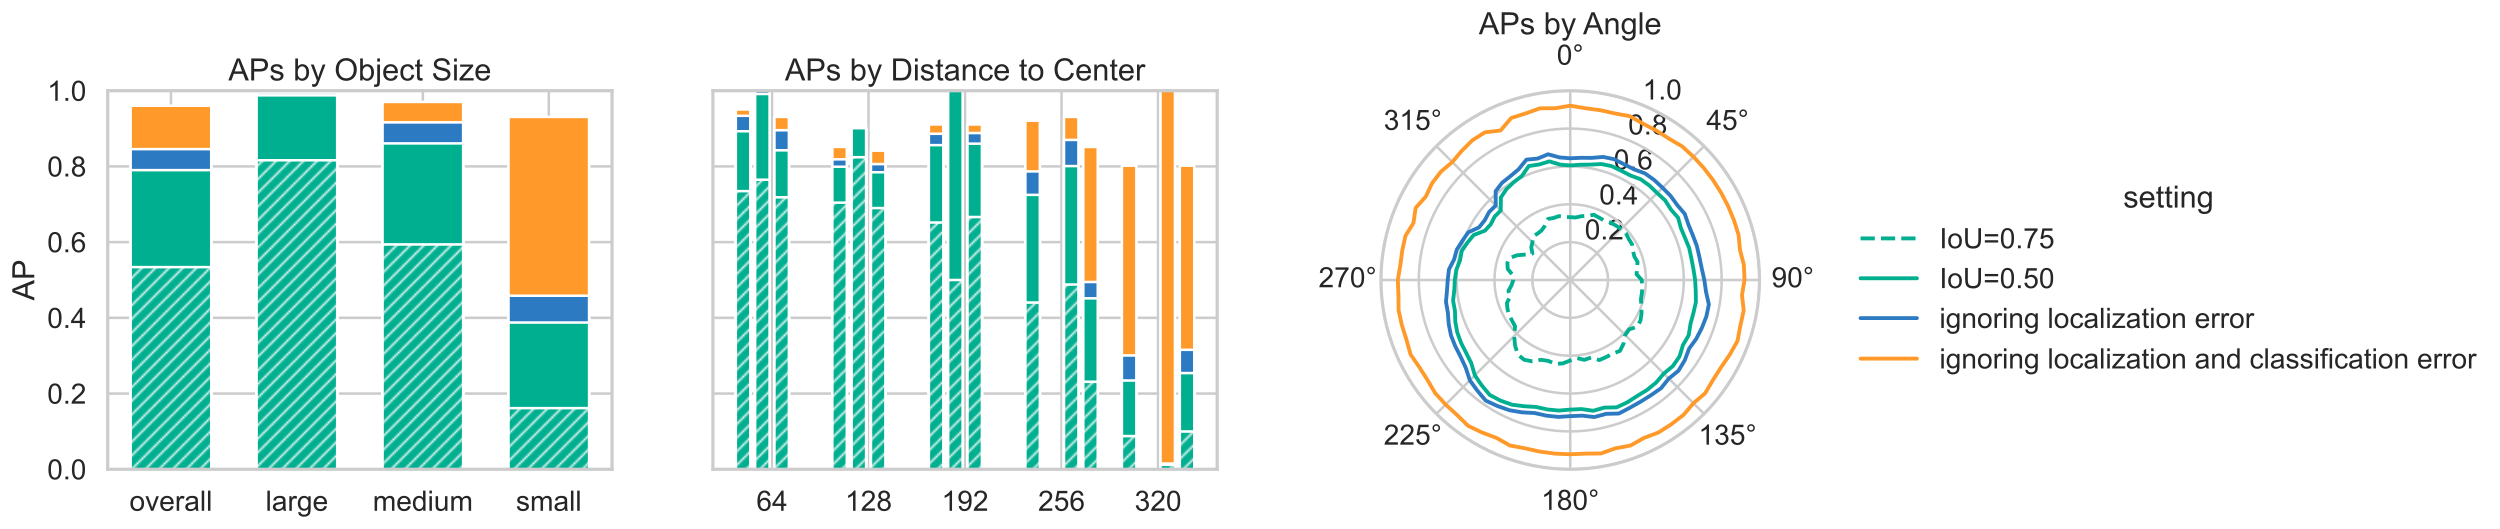 <?xml version="1.0" encoding="utf-8" standalone="no"?>
<!DOCTYPE svg PUBLIC "-//W3C//DTD SVG 1.1//EN"
  "http://www.w3.org/Graphics/SVG/1.1/DTD/svg11.dtd">
<!-- Created with matplotlib (https://matplotlib.org/) -->
<svg height="309.872pt" version="1.1" viewBox="0 0 1464.432 309.872" width="1464.432pt" xmlns="http://www.w3.org/2000/svg" xmlns:xlink="http://www.w3.org/1999/xlink">
 <defs>
  <style type="text/css">*{stroke-linecap:butt;stroke-linejoin:round;}</style>
 </defs>
 <g id="figure_1">
  <g id="patch_1">
   <path d="M 0 309.872 
L 1464.432 309.872 
L 1464.432 0 
L 0 0 
z
" style="fill:#ffffff;"/>
  </g>
  <g id="axes_1">
   <g id="patch_2">
    <path d="M 63.097 274.889 
L 358.508 274.889 
L 358.508 53.129 
L 63.097 53.129 
z
" style="fill:#ffffff;"/>
   </g>
   <g id="matplotlib.axis_1">
    <g id="xtick_1">
     <g id="line2d_1">
      <path clip-path="url(#pccd2617861)" d="M 100.134 274.889 
L 100.134 53.129 
" style="fill:none;stroke:#cccccc;stroke-linecap:round;stroke-width:1.5;"/>
     </g>
     <g id="text_1">
      <!-- overall -->
      <g style="fill:#262626;" transform="translate(75.832 299.199)scale(0.165 -0.165)">
       <defs>
        <path d="M 3.328 25.922 
Q 3.328 40.328 11.328 47.266 
Q 18.016 53.031 27.641 53.031 
Q 38.328 53.031 45.109 46.016 
Q 51.906 39.016 51.906 26.656 
Q 51.906 16.656 48.906 10.906 
Q 45.906 5.172 40.156 2 
Q 34.422 -1.172 27.641 -1.172 
Q 16.75 -1.172 10.031 5.812 
Q 3.328 12.797 3.328 25.922 
z
M 12.359 25.922 
Q 12.359 15.969 16.703 11.016 
Q 21.047 6.062 27.641 6.062 
Q 34.188 6.062 38.531 11.031 
Q 42.875 16.016 42.875 26.219 
Q 42.875 35.844 38.5 40.797 
Q 34.125 45.75 27.641 45.75 
Q 21.047 45.75 16.703 40.812 
Q 12.359 35.891 12.359 25.922 
z
" id="ArialMT-111"/>
        <path d="M 21 0 
L 1.266 51.859 
L 10.547 51.859 
L 21.688 20.797 
Q 23.484 15.766 25 10.359 
Q 26.172 14.453 28.266 20.219 
L 39.797 51.859 
L 48.828 51.859 
L 29.203 0 
z
" id="ArialMT-118"/>
        <path d="M 42.094 16.703 
L 51.172 15.578 
Q 49.031 7.625 43.219 3.219 
Q 37.406 -1.172 28.375 -1.172 
Q 17 -1.172 10.328 5.828 
Q 3.656 12.844 3.656 25.484 
Q 3.656 38.578 10.391 45.797 
Q 17.141 53.031 27.875 53.031 
Q 38.281 53.031 44.875 45.953 
Q 51.469 38.875 51.469 26.031 
Q 51.469 25.25 51.422 23.688 
L 12.75 23.688 
Q 13.234 15.141 17.578 10.594 
Q 21.922 6.062 28.422 6.062 
Q 33.25 6.062 36.672 8.594 
Q 40.094 11.141 42.094 16.703 
z
M 13.234 30.906 
L 42.188 30.906 
Q 41.609 37.453 38.875 40.719 
Q 34.672 45.797 27.984 45.797 
Q 21.922 45.797 17.797 41.75 
Q 13.672 37.703 13.234 30.906 
z
" id="ArialMT-101"/>
        <path d="M 6.5 0 
L 6.5 51.859 
L 14.406 51.859 
L 14.406 44 
Q 17.438 49.516 20 51.266 
Q 22.562 53.031 25.641 53.031 
Q 30.078 53.031 34.672 50.203 
L 31.641 42.047 
Q 28.422 43.953 25.203 43.953 
Q 22.312 43.953 20.016 42.219 
Q 17.719 40.484 16.75 37.406 
Q 15.281 32.719 15.281 27.156 
L 15.281 0 
z
" id="ArialMT-114"/>
        <path d="M 40.438 6.391 
Q 35.547 2.25 31.031 0.531 
Q 26.516 -1.172 21.344 -1.172 
Q 12.797 -1.172 8.203 3 
Q 3.609 7.172 3.609 13.672 
Q 3.609 17.484 5.344 20.625 
Q 7.078 23.781 9.891 25.688 
Q 12.703 27.594 16.219 28.562 
Q 18.797 29.25 24.031 29.891 
Q 34.672 31.156 39.703 32.906 
Q 39.75 34.719 39.75 35.203 
Q 39.75 40.578 37.25 42.781 
Q 33.891 45.75 27.25 45.75 
Q 21.047 45.75 18.094 43.578 
Q 15.141 41.406 13.719 35.891 
L 5.125 37.062 
Q 6.297 42.578 8.984 45.969 
Q 11.672 49.359 16.75 51.188 
Q 21.828 53.031 28.516 53.031 
Q 35.156 53.031 39.297 51.469 
Q 43.453 49.906 45.406 47.531 
Q 47.359 45.172 48.141 41.547 
Q 48.578 39.312 48.578 33.453 
L 48.578 21.734 
Q 48.578 9.469 49.141 6.219 
Q 49.703 2.984 51.375 0 
L 42.188 0 
Q 40.828 2.734 40.438 6.391 
z
M 39.703 26.031 
Q 34.906 24.078 25.344 22.703 
Q 19.922 21.922 17.672 20.938 
Q 15.438 19.969 14.203 18.094 
Q 12.984 16.219 12.984 13.922 
Q 12.984 10.406 15.641 8.062 
Q 18.312 5.719 23.438 5.719 
Q 28.516 5.719 32.469 7.938 
Q 36.422 10.156 38.281 14.016 
Q 39.703 17 39.703 22.797 
z
" id="ArialMT-97"/>
        <path d="M 6.391 0 
L 6.391 71.578 
L 15.188 71.578 
L 15.188 0 
z
" id="ArialMT-108"/>
       </defs>
       <use xlink:href="#ArialMT-111"/>
       <use x="55.615" xlink:href="#ArialMT-118"/>
       <use x="105.615" xlink:href="#ArialMT-101"/>
       <use x="161.23" xlink:href="#ArialMT-114"/>
       <use x="194.531" xlink:href="#ArialMT-97"/>
       <use x="250.146" xlink:href="#ArialMT-108"/>
       <use x="272.363" xlink:href="#ArialMT-108"/>
      </g>
     </g>
    </g>
    <g id="xtick_2">
     <g id="line2d_2">
      <path clip-path="url(#pccd2617861)" d="M 173.913 274.889 
L 173.913 53.129 
" style="fill:none;stroke:#cccccc;stroke-linecap:round;stroke-width:1.5;"/>
     </g>
     <g id="text_2">
      <!-- large -->
      <g style="fill:#262626;" transform="translate(155.57 299.199)scale(0.165 -0.165)">
       <defs>
        <path d="M 4.984 -4.297 
L 13.531 -5.562 
Q 14.062 -9.516 16.5 -11.328 
Q 19.781 -13.766 25.438 -13.766 
Q 31.547 -13.766 34.859 -11.328 
Q 38.188 -8.891 39.359 -4.5 
Q 40.047 -1.812 39.984 6.781 
Q 34.234 0 25.641 0 
Q 14.938 0 9.078 7.719 
Q 3.219 15.438 3.219 26.219 
Q 3.219 33.641 5.906 39.906 
Q 8.594 46.188 13.688 49.609 
Q 18.797 53.031 25.688 53.031 
Q 34.859 53.031 40.828 45.609 
L 40.828 51.859 
L 48.922 51.859 
L 48.922 7.031 
Q 48.922 -5.078 46.453 -10.125 
Q 44 -15.188 38.641 -18.109 
Q 33.297 -21.047 25.484 -21.047 
Q 16.219 -21.047 10.5 -16.875 
Q 4.781 -12.703 4.984 -4.297 
z
M 12.25 26.859 
Q 12.25 16.656 16.297 11.969 
Q 20.359 7.281 26.469 7.281 
Q 32.516 7.281 36.609 11.938 
Q 40.719 16.609 40.719 26.562 
Q 40.719 36.078 36.5 40.906 
Q 32.281 45.75 26.312 45.75 
Q 20.453 45.75 16.344 40.984 
Q 12.25 36.234 12.25 26.859 
z
" id="ArialMT-103"/>
       </defs>
       <use xlink:href="#ArialMT-108"/>
       <use x="22.217" xlink:href="#ArialMT-97"/>
       <use x="77.832" xlink:href="#ArialMT-114"/>
       <use x="111.133" xlink:href="#ArialMT-103"/>
       <use x="166.748" xlink:href="#ArialMT-101"/>
      </g>
     </g>
    </g>
    <g id="xtick_3">
     <g id="line2d_3">
      <path clip-path="url(#pccd2617861)" d="M 247.692 274.889 
L 247.692 53.129 
" style="fill:none;stroke:#cccccc;stroke-linecap:round;stroke-width:1.5;"/>
     </g>
     <g id="text_3">
      <!-- medium -->
      <g style="fill:#262626;" transform="translate(218.352 299.199)scale(0.165 -0.165)">
       <defs>
        <path d="M 6.594 0 
L 6.594 51.859 
L 14.453 51.859 
L 14.453 44.578 
Q 16.891 48.391 20.938 50.703 
Q 25 53.031 30.172 53.031 
Q 35.938 53.031 39.625 50.641 
Q 43.312 48.25 44.828 43.953 
Q 50.984 53.031 60.844 53.031 
Q 68.562 53.031 72.703 48.75 
Q 76.859 44.484 76.859 35.594 
L 76.859 0 
L 68.109 0 
L 68.109 32.672 
Q 68.109 37.938 67.25 40.25 
Q 66.406 42.578 64.156 43.984 
Q 61.922 45.406 58.891 45.406 
Q 53.422 45.406 49.797 41.766 
Q 46.188 38.141 46.188 30.125 
L 46.188 0 
L 37.406 0 
L 37.406 33.688 
Q 37.406 39.547 35.25 42.469 
Q 33.109 45.406 28.219 45.406 
Q 24.516 45.406 21.359 43.453 
Q 18.219 41.5 16.797 37.734 
Q 15.375 33.984 15.375 26.906 
L 15.375 0 
z
" id="ArialMT-109"/>
        <path d="M 40.234 0 
L 40.234 6.547 
Q 35.297 -1.172 25.734 -1.172 
Q 19.531 -1.172 14.328 2.25 
Q 9.125 5.672 6.266 11.797 
Q 3.422 17.922 3.422 25.875 
Q 3.422 33.641 6 39.969 
Q 8.594 46.297 13.766 49.656 
Q 18.953 53.031 25.344 53.031 
Q 30.031 53.031 33.688 51.047 
Q 37.359 49.078 39.656 45.906 
L 39.656 71.578 
L 48.391 71.578 
L 48.391 0 
z
M 12.453 25.875 
Q 12.453 15.922 16.641 10.984 
Q 20.844 6.062 26.562 6.062 
Q 32.328 6.062 36.344 10.766 
Q 40.375 15.484 40.375 25.141 
Q 40.375 35.797 36.266 40.766 
Q 32.172 45.75 26.172 45.75 
Q 20.312 45.75 16.375 40.969 
Q 12.453 36.188 12.453 25.875 
z
" id="ArialMT-100"/>
        <path d="M 6.641 61.469 
L 6.641 71.578 
L 15.438 71.578 
L 15.438 61.469 
z
M 6.641 0 
L 6.641 51.859 
L 15.438 51.859 
L 15.438 0 
z
" id="ArialMT-105"/>
        <path d="M 40.578 0 
L 40.578 7.625 
Q 34.516 -1.172 24.125 -1.172 
Q 19.531 -1.172 15.547 0.578 
Q 11.578 2.344 9.641 5 
Q 7.719 7.672 6.938 11.531 
Q 6.391 14.109 6.391 19.734 
L 6.391 51.859 
L 15.188 51.859 
L 15.188 23.094 
Q 15.188 16.219 15.719 13.812 
Q 16.547 10.359 19.234 8.375 
Q 21.922 6.391 25.875 6.391 
Q 29.828 6.391 33.297 8.422 
Q 36.766 10.453 38.203 13.938 
Q 39.656 17.438 39.656 24.078 
L 39.656 51.859 
L 48.438 51.859 
L 48.438 0 
z
" id="ArialMT-117"/>
       </defs>
       <use xlink:href="#ArialMT-109"/>
       <use x="83.301" xlink:href="#ArialMT-101"/>
       <use x="138.916" xlink:href="#ArialMT-100"/>
       <use x="194.531" xlink:href="#ArialMT-105"/>
       <use x="216.748" xlink:href="#ArialMT-117"/>
       <use x="272.363" xlink:href="#ArialMT-109"/>
      </g>
     </g>
    </g>
    <g id="xtick_4">
     <g id="line2d_4">
      <path clip-path="url(#pccd2617861)" d="M 321.471 274.889 
L 321.471 53.129 
" style="fill:none;stroke:#cccccc;stroke-linecap:round;stroke-width:1.5;"/>
     </g>
     <g id="text_4">
      <!-- small -->
      <g style="fill:#262626;" transform="translate(302.22 299.199)scale(0.165 -0.165)">
       <defs>
        <path d="M 3.078 15.484 
L 11.766 16.844 
Q 12.5 11.625 15.844 8.844 
Q 19.188 6.062 25.203 6.062 
Q 31.25 6.062 34.172 8.516 
Q 37.109 10.984 37.109 14.312 
Q 37.109 17.281 34.516 19 
Q 32.719 20.172 25.531 21.969 
Q 15.875 24.422 12.141 26.203 
Q 8.406 27.984 6.469 31.125 
Q 4.547 34.281 4.547 38.094 
Q 4.547 41.547 6.125 44.5 
Q 7.719 47.469 10.453 49.422 
Q 12.5 50.922 16.031 51.969 
Q 19.578 53.031 23.641 53.031 
Q 29.734 53.031 34.344 51.266 
Q 38.969 49.516 41.156 46.5 
Q 43.359 43.5 44.188 38.484 
L 35.594 37.312 
Q 35.016 41.312 32.203 43.547 
Q 29.391 45.797 24.266 45.797 
Q 18.219 45.797 15.625 43.797 
Q 13.031 41.797 13.031 39.109 
Q 13.031 37.406 14.109 36.031 
Q 15.188 34.625 17.484 33.688 
Q 18.797 33.203 25.25 31.453 
Q 34.578 28.953 38.25 27.359 
Q 41.938 25.781 44.031 22.75 
Q 46.141 19.734 46.141 15.234 
Q 46.141 10.844 43.578 6.953 
Q 41.016 3.078 36.172 0.953 
Q 31.344 -1.172 25.25 -1.172 
Q 15.141 -1.172 9.844 3.031 
Q 4.547 7.234 3.078 15.484 
z
" id="ArialMT-115"/>
       </defs>
       <use xlink:href="#ArialMT-115"/>
       <use x="50" xlink:href="#ArialMT-109"/>
       <use x="133.301" xlink:href="#ArialMT-97"/>
       <use x="188.916" xlink:href="#ArialMT-108"/>
       <use x="211.133" xlink:href="#ArialMT-108"/>
      </g>
     </g>
    </g>
   </g>
   <g id="matplotlib.axis_2">
    <g id="ytick_1">
     <g id="line2d_5">
      <path clip-path="url(#pccd2617861)" d="M 63.097 274.889 
L 358.508 274.889 
" style="fill:none;stroke:#cccccc;stroke-linecap:round;stroke-width:1.5;"/>
     </g>
     <g id="text_5">
      <!-- 0.0 -->
      <g style="fill:#262626;" transform="translate(27.662 280.794)scale(0.165 -0.165)">
       <defs>
        <path d="M 4.156 35.297 
Q 4.156 48 6.766 55.734 
Q 9.375 63.484 14.516 67.672 
Q 19.672 71.875 27.484 71.875 
Q 33.25 71.875 37.594 69.547 
Q 41.938 67.234 44.766 62.859 
Q 47.609 58.5 49.219 52.219 
Q 50.828 45.953 50.828 35.297 
Q 50.828 22.703 48.234 14.969 
Q 45.656 7.234 40.5 3 
Q 35.359 -1.219 27.484 -1.219 
Q 17.141 -1.219 11.234 6.203 
Q 4.156 15.141 4.156 35.297 
z
M 13.188 35.297 
Q 13.188 17.672 17.312 11.828 
Q 21.438 6 27.484 6 
Q 33.547 6 37.672 11.859 
Q 41.797 17.719 41.797 35.297 
Q 41.797 52.984 37.672 58.781 
Q 33.547 64.594 27.391 64.594 
Q 21.344 64.594 17.719 59.469 
Q 13.188 52.938 13.188 35.297 
z
" id="ArialMT-48"/>
        <path d="M 9.078 0 
L 9.078 10.016 
L 19.094 10.016 
L 19.094 0 
z
" id="ArialMT-46"/>
       </defs>
       <use xlink:href="#ArialMT-48"/>
       <use x="55.615" xlink:href="#ArialMT-46"/>
       <use x="83.398" xlink:href="#ArialMT-48"/>
      </g>
     </g>
    </g>
    <g id="ytick_2">
     <g id="line2d_6">
      <path clip-path="url(#pccd2617861)" d="M 63.097 230.537 
L 358.508 230.537 
" style="fill:none;stroke:#cccccc;stroke-linecap:round;stroke-width:1.5;"/>
     </g>
     <g id="text_6">
      <!-- 0.2 -->
      <g style="fill:#262626;" transform="translate(27.662 236.442)scale(0.165 -0.165)">
       <defs>
        <path d="M 50.344 8.453 
L 50.344 0 
L 3.031 0 
Q 2.938 3.172 4.047 6.109 
Q 5.859 10.938 9.828 15.625 
Q 13.812 20.312 21.344 26.469 
Q 33.016 36.031 37.109 41.625 
Q 41.219 47.219 41.219 52.203 
Q 41.219 57.422 37.469 61 
Q 33.734 64.594 27.734 64.594 
Q 21.391 64.594 17.578 60.781 
Q 13.766 56.984 13.719 50.25 
L 4.688 51.172 
Q 5.609 61.281 11.656 66.578 
Q 17.719 71.875 27.938 71.875 
Q 38.234 71.875 44.234 66.156 
Q 50.25 60.453 50.25 52 
Q 50.25 47.703 48.484 43.547 
Q 46.734 39.406 42.656 34.812 
Q 38.578 30.219 29.109 22.219 
Q 21.188 15.578 18.938 13.203 
Q 16.703 10.844 15.234 8.453 
z
" id="ArialMT-50"/>
       </defs>
       <use xlink:href="#ArialMT-48"/>
       <use x="55.615" xlink:href="#ArialMT-46"/>
       <use x="83.398" xlink:href="#ArialMT-50"/>
      </g>
     </g>
    </g>
    <g id="ytick_3">
     <g id="line2d_7">
      <path clip-path="url(#pccd2617861)" d="M 63.097 186.185 
L 358.508 186.185 
" style="fill:none;stroke:#cccccc;stroke-linecap:round;stroke-width:1.5;"/>
     </g>
     <g id="text_7">
      <!-- 0.4 -->
      <g style="fill:#262626;" transform="translate(27.662 192.09)scale(0.165 -0.165)">
       <defs>
        <path d="M 32.328 0 
L 32.328 17.141 
L 1.266 17.141 
L 1.266 25.203 
L 33.938 71.578 
L 41.109 71.578 
L 41.109 25.203 
L 50.781 25.203 
L 50.781 17.141 
L 41.109 17.141 
L 41.109 0 
z
M 32.328 25.203 
L 32.328 57.469 
L 9.906 25.203 
z
" id="ArialMT-52"/>
       </defs>
       <use xlink:href="#ArialMT-48"/>
       <use x="55.615" xlink:href="#ArialMT-46"/>
       <use x="83.398" xlink:href="#ArialMT-52"/>
      </g>
     </g>
    </g>
    <g id="ytick_4">
     <g id="line2d_8">
      <path clip-path="url(#pccd2617861)" d="M 63.097 141.833 
L 358.508 141.833 
" style="fill:none;stroke:#cccccc;stroke-linecap:round;stroke-width:1.5;"/>
     </g>
     <g id="text_8">
      <!-- 0.6 -->
      <g style="fill:#262626;" transform="translate(27.662 147.738)scale(0.165 -0.165)">
       <defs>
        <path d="M 49.75 54.047 
L 41.016 53.375 
Q 39.844 58.547 37.703 60.891 
Q 34.125 64.656 28.906 64.656 
Q 24.703 64.656 21.531 62.312 
Q 17.391 59.281 14.984 53.469 
Q 12.594 47.656 12.5 36.922 
Q 15.672 41.75 20.266 44.094 
Q 24.859 46.438 29.891 46.438 
Q 38.672 46.438 44.844 39.969 
Q 51.031 33.5 51.031 23.25 
Q 51.031 16.5 48.125 10.719 
Q 45.219 4.938 40.141 1.859 
Q 35.062 -1.219 28.609 -1.219 
Q 17.625 -1.219 10.688 6.859 
Q 3.766 14.938 3.766 33.5 
Q 3.766 54.25 11.422 63.672 
Q 18.109 71.875 29.438 71.875 
Q 37.891 71.875 43.281 67.141 
Q 48.688 62.406 49.75 54.047 
z
M 13.875 23.188 
Q 13.875 18.656 15.797 14.5 
Q 17.719 10.359 21.188 8.172 
Q 24.656 6 28.469 6 
Q 34.031 6 38.031 10.484 
Q 42.047 14.984 42.047 22.703 
Q 42.047 30.125 38.078 34.391 
Q 34.125 38.672 28.125 38.672 
Q 22.172 38.672 18.016 34.391 
Q 13.875 30.125 13.875 23.188 
z
" id="ArialMT-54"/>
       </defs>
       <use xlink:href="#ArialMT-48"/>
       <use x="55.615" xlink:href="#ArialMT-46"/>
       <use x="83.398" xlink:href="#ArialMT-54"/>
      </g>
     </g>
    </g>
    <g id="ytick_5">
     <g id="line2d_9">
      <path clip-path="url(#pccd2617861)" d="M 63.097 97.481 
L 358.508 97.481 
" style="fill:none;stroke:#cccccc;stroke-linecap:round;stroke-width:1.5;"/>
     </g>
     <g id="text_9">
      <!-- 0.8 -->
      <g style="fill:#262626;" transform="translate(27.662 103.386)scale(0.165 -0.165)">
       <defs>
        <path d="M 17.672 38.812 
Q 12.203 40.828 9.562 44.531 
Q 6.938 48.25 6.938 53.422 
Q 6.938 61.234 12.547 66.547 
Q 18.172 71.875 27.484 71.875 
Q 36.859 71.875 42.578 66.422 
Q 48.297 60.984 48.297 53.172 
Q 48.297 48.188 45.672 44.5 
Q 43.062 40.828 37.75 38.812 
Q 44.344 36.672 47.781 31.875 
Q 51.219 27.094 51.219 20.453 
Q 51.219 11.281 44.719 5.031 
Q 38.234 -1.219 27.641 -1.219 
Q 17.047 -1.219 10.547 5.047 
Q 4.047 11.328 4.047 20.703 
Q 4.047 27.688 7.594 32.391 
Q 11.141 37.109 17.672 38.812 
z
M 15.922 53.719 
Q 15.922 48.641 19.188 45.406 
Q 22.469 42.188 27.688 42.188 
Q 32.766 42.188 36.016 45.375 
Q 39.266 48.578 39.266 53.219 
Q 39.266 58.062 35.906 61.359 
Q 32.562 64.656 27.594 64.656 
Q 22.562 64.656 19.234 61.422 
Q 15.922 58.203 15.922 53.719 
z
M 13.094 20.656 
Q 13.094 16.891 14.875 13.375 
Q 16.656 9.859 20.172 7.922 
Q 23.688 6 27.734 6 
Q 34.031 6 38.125 10.047 
Q 42.234 14.109 42.234 20.359 
Q 42.234 26.703 38.016 30.859 
Q 33.797 35.016 27.438 35.016 
Q 21.234 35.016 17.156 30.906 
Q 13.094 26.812 13.094 20.656 
z
" id="ArialMT-56"/>
       </defs>
       <use xlink:href="#ArialMT-48"/>
       <use x="55.615" xlink:href="#ArialMT-46"/>
       <use x="83.398" xlink:href="#ArialMT-56"/>
      </g>
     </g>
    </g>
    <g id="ytick_6">
     <g id="line2d_10">
      <path clip-path="url(#pccd2617861)" d="M 63.097 53.129 
L 358.508 53.129 
" style="fill:none;stroke:#cccccc;stroke-linecap:round;stroke-width:1.5;"/>
     </g>
     <g id="text_10">
      <!-- 1.0 -->
      <g style="fill:#262626;" transform="translate(27.662 59.034)scale(0.165 -0.165)">
       <defs>
        <path d="M 37.25 0 
L 28.469 0 
L 28.469 56 
Q 25.297 52.984 20.141 49.953 
Q 14.984 46.922 10.891 45.406 
L 10.891 53.906 
Q 18.266 57.375 23.781 62.297 
Q 29.297 67.234 31.594 71.875 
L 37.25 71.875 
z
" id="ArialMT-49"/>
       </defs>
       <use xlink:href="#ArialMT-49"/>
       <use x="55.615" xlink:href="#ArialMT-46"/>
       <use x="83.398" xlink:href="#ArialMT-48"/>
      </g>
     </g>
    </g>
    <g id="text_11">
     <!-- AP -->
     <g style="fill:#262626;" transform="translate(20.084 176.016)rotate(-90)scale(0.18 -0.18)">
      <defs>
       <path d="M -0.141 0 
L 27.344 71.578 
L 37.547 71.578 
L 66.844 0 
L 56.062 0 
L 47.703 21.688 
L 17.781 21.688 
L 9.906 0 
z
M 20.516 29.391 
L 44.781 29.391 
L 37.312 49.219 
Q 33.891 58.25 32.234 64.062 
Q 30.859 57.172 28.375 50.391 
z
" id="ArialMT-65"/>
       <path d="M 7.719 0 
L 7.719 71.578 
L 34.719 71.578 
Q 41.844 71.578 45.609 70.906 
Q 50.875 70.016 54.438 67.547 
Q 58.016 65.094 60.188 60.641 
Q 62.359 56.203 62.359 50.875 
Q 62.359 41.75 56.547 35.422 
Q 50.734 29.109 35.547 29.109 
L 17.188 29.109 
L 17.188 0 
z
M 17.188 37.547 
L 35.688 37.547 
Q 44.875 37.547 48.734 40.969 
Q 52.594 44.391 52.594 50.594 
Q 52.594 55.078 50.312 58.266 
Q 48.047 61.469 44.344 62.5 
Q 41.938 63.141 35.5 63.141 
L 17.188 63.141 
z
" id="ArialMT-80"/>
      </defs>
      <use xlink:href="#ArialMT-65"/>
      <use x="66.699" xlink:href="#ArialMT-80"/>
     </g>
    </g>
   </g>
   <g id="patch_3">
    <path clip-path="url(#pccd2617861)" d="M 76.524 274.889 
L 123.743 274.889 
L 123.743 61.912 
L 76.524 61.912 
z
" style="fill:#ff9929;stroke:#ffffff;stroke-linejoin:miter;stroke-width:1.5;"/>
   </g>
   <g id="patch_4">
    <path clip-path="url(#pccd2617861)" d="M 150.304 274.889 
L 197.522 274.889 
L 197.522 53.129 
L 150.304 53.129 
z
" style="fill:#ff9929;stroke:#ffffff;stroke-linejoin:miter;stroke-width:1.5;"/>
   </g>
   <g id="patch_5">
    <path clip-path="url(#pccd2617861)" d="M 224.083 274.889 
L 271.301 274.889 
L 271.301 59.716 
L 224.083 59.716 
z
" style="fill:#ff9929;stroke:#ffffff;stroke-linejoin:miter;stroke-width:1.5;"/>
   </g>
   <g id="patch_6">
    <path clip-path="url(#pccd2617861)" d="M 297.862 274.889 
L 345.081 274.889 
L 345.081 68.498 
L 297.862 68.498 
z
" style="fill:#ff9929;stroke:#ffffff;stroke-linejoin:miter;stroke-width:1.5;"/>
   </g>
   <g id="patch_7">
    <path clip-path="url(#pccd2617861)" d="M 76.524 274.889 
L 123.743 274.889 
L 123.743 87.359 
L 76.524 87.359 
z
" style="fill:#2b7ac2;stroke:#ffffff;stroke-linejoin:miter;stroke-width:1.5;"/>
   </g>
   <g id="patch_8">
    <path clip-path="url(#pccd2617861)" d="M 150.304 274.889 
L 197.522 274.889 
L 197.522 54.26 
L 150.304 54.26 
z
" style="fill:#2b7ac2;stroke:#ffffff;stroke-linejoin:miter;stroke-width:1.5;"/>
   </g>
   <g id="patch_9">
    <path clip-path="url(#pccd2617861)" d="M 224.083 274.889 
L 271.301 274.889 
L 271.301 71.684 
L 224.083 71.684 
z
" style="fill:#2b7ac2;stroke:#ffffff;stroke-linejoin:miter;stroke-width:1.5;"/>
   </g>
   <g id="patch_10">
    <path clip-path="url(#pccd2617861)" d="M 297.862 274.889 
L 345.081 274.889 
L 345.081 173.228 
L 297.862 173.228 
z
" style="fill:#2b7ac2;stroke:#ffffff;stroke-linejoin:miter;stroke-width:1.5;"/>
   </g>
   <g id="patch_11">
    <path clip-path="url(#pccd2617861)" d="M 76.524 274.889 
L 123.743 274.889 
L 123.743 99.657 
L 76.524 99.657 
z
" style="fill:#00af90;stroke:#ffffff;stroke-linejoin:miter;stroke-width:1.5;"/>
   </g>
   <g id="patch_12">
    <path clip-path="url(#pccd2617861)" d="M 150.304 274.889 
L 197.522 274.889 
L 197.522 55.836 
L 150.304 55.836 
z
" style="fill:#00af90;stroke:#ffffff;stroke-linejoin:miter;stroke-width:1.5;"/>
   </g>
   <g id="patch_13">
    <path clip-path="url(#pccd2617861)" d="M 224.083 274.889 
L 271.301 274.889 
L 271.301 83.992 
L 224.083 83.992 
z
" style="fill:#00af90;stroke:#ffffff;stroke-linejoin:miter;stroke-width:1.5;"/>
   </g>
   <g id="patch_14">
    <path clip-path="url(#pccd2617861)" d="M 297.862 274.889 
L 345.081 274.889 
L 345.081 188.925 
L 297.862 188.925 
z
" style="fill:#00af90;stroke:#ffffff;stroke-linejoin:miter;stroke-width:1.5;"/>
   </g>
   <g id="patch_15">
    <path clip-path="url(#pccd2617861)" d="M 76.524 274.889 
L 123.743 274.889 
L 123.743 156.484 
L 76.524 156.484 
z
" style="fill:url(#h4950074c6f);stroke:#ffffff;stroke-linejoin:miter;stroke-width:1.5;"/>
   </g>
   <g id="patch_16">
    <path clip-path="url(#pccd2617861)" d="M 150.304 274.889 
L 197.522 274.889 
L 197.522 93.877 
L 150.304 93.877 
z
" style="fill:url(#h4950074c6f);stroke:#ffffff;stroke-linejoin:miter;stroke-width:1.5;"/>
   </g>
   <g id="patch_17">
    <path clip-path="url(#pccd2617861)" d="M 224.083 274.889 
L 271.301 274.889 
L 271.301 143.175 
L 224.083 143.175 
z
" style="fill:url(#h4950074c6f);stroke:#ffffff;stroke-linejoin:miter;stroke-width:1.5;"/>
   </g>
   <g id="patch_18">
    <path clip-path="url(#pccd2617861)" d="M 297.862 274.889 
L 345.081 274.889 
L 345.081 239.078 
L 297.862 239.078 
z
" style="fill:url(#h4950074c6f);stroke:#ffffff;stroke-linejoin:miter;stroke-width:1.5;"/>
   </g>
   <g id="patch_19">
    <path d="M 63.097 274.889 
L 63.097 53.129 
" style="fill:none;stroke:#cccccc;stroke-linecap:square;stroke-linejoin:miter;stroke-width:1.875;"/>
   </g>
   <g id="patch_20">
    <path d="M 358.508 274.889 
L 358.508 53.129 
" style="fill:none;stroke:#cccccc;stroke-linecap:square;stroke-linejoin:miter;stroke-width:1.875;"/>
   </g>
   <g id="patch_21">
    <path d="M 63.097 274.889 
L 358.508 274.889 
" style="fill:none;stroke:#cccccc;stroke-linecap:square;stroke-linejoin:miter;stroke-width:1.875;"/>
   </g>
   <g id="patch_22">
    <path d="M 63.097 53.129 
L 358.508 53.129 
" style="fill:none;stroke:#cccccc;stroke-linecap:square;stroke-linejoin:miter;stroke-width:1.875;"/>
   </g>
   <g id="text_12">
    <!-- APs by Object Size -->
    <g style="fill:#262626;" transform="translate(133.772 47.129)scale(0.18 -0.18)">
     <defs>
      <path id="ArialMT-32"/>
      <path d="M 14.703 0 
L 6.547 0 
L 6.547 71.578 
L 15.328 71.578 
L 15.328 46.047 
Q 20.906 53.031 29.547 53.031 
Q 34.328 53.031 38.594 51.094 
Q 42.875 49.172 45.625 45.672 
Q 48.391 42.188 49.953 37.25 
Q 51.516 32.328 51.516 26.703 
Q 51.516 13.375 44.922 6.094 
Q 38.328 -1.172 29.109 -1.172 
Q 19.922 -1.172 14.703 6.5 
z
M 14.594 26.312 
Q 14.594 17 17.141 12.844 
Q 21.297 6.062 28.375 6.062 
Q 34.125 6.062 38.328 11.062 
Q 42.531 16.062 42.531 25.984 
Q 42.531 36.141 38.5 40.969 
Q 34.469 45.797 28.766 45.797 
Q 23 45.797 18.797 40.797 
Q 14.594 35.797 14.594 26.312 
z
" id="ArialMT-98"/>
      <path d="M 6.203 -19.969 
L 5.219 -11.719 
Q 8.109 -12.5 10.25 -12.5 
Q 13.188 -12.5 14.938 -11.516 
Q 16.703 -10.547 17.828 -8.797 
Q 18.656 -7.469 20.516 -2.25 
Q 20.75 -1.516 21.297 -0.094 
L 1.609 51.859 
L 11.078 51.859 
L 21.875 21.828 
Q 23.969 16.109 25.641 9.812 
Q 27.156 15.875 29.25 21.625 
L 40.328 51.859 
L 49.125 51.859 
L 29.391 -0.875 
Q 26.219 -9.422 24.469 -12.641 
Q 22.125 -17 19.094 -19.016 
Q 16.062 -21.047 11.859 -21.047 
Q 9.328 -21.047 6.203 -19.969 
z
" id="ArialMT-121"/>
      <path d="M 4.828 34.859 
Q 4.828 52.688 14.391 62.766 
Q 23.969 72.859 39.109 72.859 
Q 49.031 72.859 56.984 68.109 
Q 64.938 63.375 69.109 54.906 
Q 73.297 46.438 73.297 35.688 
Q 73.297 24.812 68.891 16.219 
Q 64.5 7.625 56.438 3.203 
Q 48.391 -1.219 39.062 -1.219 
Q 28.953 -1.219 20.984 3.656 
Q 13.031 8.547 8.922 16.984 
Q 4.828 25.438 4.828 34.859 
z
M 14.594 34.719 
Q 14.594 21.781 21.547 14.328 
Q 28.516 6.891 39.016 6.891 
Q 49.703 6.891 56.609 14.406 
Q 63.531 21.922 63.531 35.75 
Q 63.531 44.484 60.578 51 
Q 57.625 57.516 51.922 61.109 
Q 46.234 64.703 39.156 64.703 
Q 29.109 64.703 21.844 57.781 
Q 14.594 50.875 14.594 34.719 
z
" id="ArialMT-79"/>
      <path d="M 6.547 61.375 
L 6.547 71.578 
L 15.328 71.578 
L 15.328 61.375 
z
M -4.594 -20.125 
L -2.938 -12.641 
Q -0.297 -13.328 1.219 -13.328 
Q 3.906 -13.328 5.219 -11.547 
Q 6.547 -9.766 6.547 -2.641 
L 6.547 51.859 
L 15.328 51.859 
L 15.328 -2.828 
Q 15.328 -12.406 12.844 -16.156 
Q 9.672 -21.047 2.297 -21.047 
Q -1.266 -21.047 -4.594 -20.125 
z
" id="ArialMT-106"/>
      <path d="M 40.438 19 
L 49.078 17.875 
Q 47.656 8.938 41.812 3.875 
Q 35.984 -1.172 27.484 -1.172 
Q 16.844 -1.172 10.375 5.781 
Q 3.906 12.75 3.906 25.734 
Q 3.906 34.125 6.688 40.422 
Q 9.469 46.734 15.156 49.875 
Q 20.844 53.031 27.547 53.031 
Q 35.984 53.031 41.359 48.75 
Q 46.734 44.484 48.25 36.625 
L 39.703 35.297 
Q 38.484 40.531 35.375 43.156 
Q 32.281 45.797 27.875 45.797 
Q 21.234 45.797 17.078 41.031 
Q 12.938 36.281 12.938 25.984 
Q 12.938 15.531 16.938 10.797 
Q 20.953 6.062 27.391 6.062 
Q 32.562 6.062 36.031 9.234 
Q 39.5 12.406 40.438 19 
z
" id="ArialMT-99"/>
      <path d="M 25.781 7.859 
L 27.047 0.094 
Q 23.344 -0.688 20.406 -0.688 
Q 15.625 -0.688 12.984 0.828 
Q 10.359 2.344 9.281 4.812 
Q 8.203 7.281 8.203 15.188 
L 8.203 45.016 
L 1.766 45.016 
L 1.766 51.859 
L 8.203 51.859 
L 8.203 64.703 
L 16.938 69.969 
L 16.938 51.859 
L 25.781 51.859 
L 25.781 45.016 
L 16.938 45.016 
L 16.938 14.703 
Q 16.938 10.938 17.406 9.859 
Q 17.875 8.797 18.922 8.156 
Q 19.969 7.516 21.922 7.516 
Q 23.391 7.516 25.781 7.859 
z
" id="ArialMT-116"/>
      <path d="M 4.5 23 
L 13.422 23.781 
Q 14.062 18.406 16.375 14.969 
Q 18.703 11.531 23.578 9.406 
Q 28.469 7.281 34.578 7.281 
Q 39.984 7.281 44.141 8.891 
Q 48.297 10.5 50.312 13.297 
Q 52.344 16.109 52.344 19.438 
Q 52.344 22.797 50.391 25.312 
Q 48.438 27.828 43.953 29.547 
Q 41.062 30.672 31.203 33.031 
Q 21.344 35.406 17.391 37.5 
Q 12.25 40.188 9.734 44.156 
Q 7.234 48.141 7.234 53.078 
Q 7.234 58.5 10.297 63.203 
Q 13.375 67.922 19.281 70.359 
Q 25.203 72.797 32.422 72.797 
Q 40.375 72.797 46.453 70.234 
Q 52.547 67.672 55.812 62.688 
Q 59.078 57.719 59.328 51.422 
L 50.25 50.734 
Q 49.516 57.516 45.281 60.984 
Q 41.062 64.453 32.812 64.453 
Q 24.219 64.453 20.281 61.297 
Q 16.359 58.156 16.359 53.719 
Q 16.359 49.859 19.141 47.359 
Q 21.875 44.875 33.422 42.266 
Q 44.969 39.656 49.266 37.703 
Q 55.516 34.812 58.484 30.391 
Q 61.469 25.984 61.469 20.219 
Q 61.469 14.5 58.203 9.438 
Q 54.938 4.391 48.797 1.578 
Q 42.672 -1.219 35.016 -1.219 
Q 25.297 -1.219 18.719 1.609 
Q 12.156 4.438 8.422 10.125 
Q 4.688 15.828 4.5 23 
z
" id="ArialMT-83"/>
      <path d="M 1.953 0 
L 1.953 7.125 
L 34.969 45.016 
Q 29.344 44.734 25.047 44.734 
L 3.906 44.734 
L 3.906 51.859 
L 46.297 51.859 
L 46.297 46.047 
L 18.219 13.141 
L 12.797 7.125 
Q 18.703 7.562 23.875 7.562 
L 47.859 7.562 
L 47.859 0 
z
" id="ArialMT-122"/>
     </defs>
     <use xlink:href="#ArialMT-65"/>
     <use x="66.699" xlink:href="#ArialMT-80"/>
     <use x="133.398" xlink:href="#ArialMT-115"/>
     <use x="183.398" xlink:href="#ArialMT-32"/>
     <use x="211.182" xlink:href="#ArialMT-98"/>
     <use x="266.797" xlink:href="#ArialMT-121"/>
     <use x="316.797" xlink:href="#ArialMT-32"/>
     <use x="344.58" xlink:href="#ArialMT-79"/>
     <use x="422.363" xlink:href="#ArialMT-98"/>
     <use x="477.979" xlink:href="#ArialMT-106"/>
     <use x="500.195" xlink:href="#ArialMT-101"/>
     <use x="555.811" xlink:href="#ArialMT-99"/>
     <use x="605.811" xlink:href="#ArialMT-116"/>
     <use x="633.594" xlink:href="#ArialMT-32"/>
     <use x="661.377" xlink:href="#ArialMT-83"/>
     <use x="728.076" xlink:href="#ArialMT-105"/>
     <use x="750.293" xlink:href="#ArialMT-122"/>
     <use x="800.293" xlink:href="#ArialMT-101"/>
    </g>
   </g>
  </g>
  <g id="axes_2">
   <g id="patch_23">
    <path d="M 417.591 274.889 
L 713.002 274.889 
L 713.002 53.129 
L 417.591 53.129 
z
" style="fill:#ffffff;"/>
   </g>
   <g id="matplotlib.axis_3">
    <g id="xtick_5">
     <g id="line2d_11">
      <path clip-path="url(#pf83acba1fb)" d="M 452.22 274.889 
L 452.22 53.129 
" style="fill:none;stroke:#cccccc;stroke-linecap:round;stroke-width:1.5;"/>
     </g>
     <g id="text_13">
      <!-- 64 -->
      <g style="fill:#262626;" transform="translate(443.045 299.199)scale(0.165 -0.165)">
       <use xlink:href="#ArialMT-54"/>
       <use x="55.615" xlink:href="#ArialMT-52"/>
      </g>
     </g>
    </g>
    <g id="xtick_6">
     <g id="line2d_12">
      <path clip-path="url(#pf83acba1fb)" d="M 508.758 274.889 
L 508.758 53.129 
" style="fill:none;stroke:#cccccc;stroke-linecap:round;stroke-width:1.5;"/>
     </g>
     <g id="text_14">
      <!-- 128 -->
      <g style="fill:#262626;" transform="translate(494.995 299.199)scale(0.165 -0.165)">
       <use xlink:href="#ArialMT-49"/>
       <use x="55.615" xlink:href="#ArialMT-50"/>
       <use x="111.23" xlink:href="#ArialMT-56"/>
      </g>
     </g>
    </g>
    <g id="xtick_7">
     <g id="line2d_13">
      <path clip-path="url(#pf83acba1fb)" d="M 565.297 274.889 
L 565.297 53.129 
" style="fill:none;stroke:#cccccc;stroke-linecap:round;stroke-width:1.5;"/>
     </g>
     <g id="text_15">
      <!-- 192 -->
      <g style="fill:#262626;" transform="translate(551.533 299.199)scale(0.165 -0.165)">
       <defs>
        <path d="M 5.469 16.547 
L 13.922 17.328 
Q 14.984 11.375 18.016 8.688 
Q 21.047 6 25.781 6 
Q 29.828 6 32.875 7.859 
Q 35.938 9.719 37.891 12.812 
Q 39.844 15.922 41.156 21.188 
Q 42.484 26.469 42.484 31.938 
Q 42.484 32.516 42.438 33.688 
Q 39.797 29.5 35.234 26.875 
Q 30.672 24.266 25.344 24.266 
Q 16.453 24.266 10.297 30.703 
Q 4.156 37.156 4.156 47.703 
Q 4.156 58.594 10.578 65.234 
Q 17 71.875 26.656 71.875 
Q 33.641 71.875 39.422 68.109 
Q 45.219 64.359 48.219 57.391 
Q 51.219 50.438 51.219 37.25 
Q 51.219 23.531 48.234 15.406 
Q 45.266 7.281 39.375 3.031 
Q 33.5 -1.219 25.594 -1.219 
Q 17.188 -1.219 11.859 3.438 
Q 6.547 8.109 5.469 16.547 
z
M 41.453 48.141 
Q 41.453 55.719 37.422 60.156 
Q 33.406 64.594 27.734 64.594 
Q 21.875 64.594 17.531 59.812 
Q 13.188 55.031 13.188 47.406 
Q 13.188 40.578 17.312 36.297 
Q 21.438 32.031 27.484 32.031 
Q 33.594 32.031 37.516 36.297 
Q 41.453 40.578 41.453 48.141 
z
" id="ArialMT-57"/>
       </defs>
       <use xlink:href="#ArialMT-49"/>
       <use x="55.615" xlink:href="#ArialMT-57"/>
       <use x="111.23" xlink:href="#ArialMT-50"/>
      </g>
     </g>
    </g>
    <g id="xtick_8">
     <g id="line2d_14">
      <path clip-path="url(#pf83acba1fb)" d="M 621.835 274.889 
L 621.835 53.129 
" style="fill:none;stroke:#cccccc;stroke-linecap:round;stroke-width:1.5;"/>
     </g>
     <g id="text_16">
      <!-- 256 -->
      <g style="fill:#262626;" transform="translate(608.071 299.199)scale(0.165 -0.165)">
       <defs>
        <path d="M 4.156 18.75 
L 13.375 19.531 
Q 14.406 12.797 18.141 9.391 
Q 21.875 6 27.156 6 
Q 33.5 6 37.891 10.781 
Q 42.281 15.578 42.281 23.484 
Q 42.281 31 38.062 35.344 
Q 33.844 39.703 27 39.703 
Q 22.75 39.703 19.328 37.766 
Q 15.922 35.844 13.969 32.766 
L 5.719 33.844 
L 12.641 70.609 
L 48.25 70.609 
L 48.25 62.203 
L 19.672 62.203 
L 15.828 42.969 
Q 22.266 47.469 29.344 47.469 
Q 38.719 47.469 45.156 40.969 
Q 51.609 34.469 51.609 24.266 
Q 51.609 14.547 45.953 7.469 
Q 39.062 -1.219 27.156 -1.219 
Q 17.391 -1.219 11.203 4.25 
Q 5.031 9.719 4.156 18.75 
z
" id="ArialMT-53"/>
       </defs>
       <use xlink:href="#ArialMT-50"/>
       <use x="55.615" xlink:href="#ArialMT-53"/>
       <use x="111.23" xlink:href="#ArialMT-54"/>
      </g>
     </g>
    </g>
    <g id="xtick_9">
     <g id="line2d_15">
      <path clip-path="url(#pf83acba1fb)" d="M 678.373 274.889 
L 678.373 53.129 
" style="fill:none;stroke:#cccccc;stroke-linecap:round;stroke-width:1.5;"/>
     </g>
     <g id="text_17">
      <!-- 320 -->
      <g style="fill:#262626;" transform="translate(664.61 299.199)scale(0.165 -0.165)">
       <defs>
        <path d="M 4.203 18.891 
L 12.984 20.062 
Q 14.5 12.594 18.141 9.297 
Q 21.781 6 27 6 
Q 33.203 6 37.469 10.297 
Q 41.75 14.594 41.75 20.953 
Q 41.75 27 37.797 30.922 
Q 33.844 34.859 27.734 34.859 
Q 25.25 34.859 21.531 33.891 
L 22.516 41.609 
Q 23.391 41.5 23.922 41.5 
Q 29.547 41.5 34.031 44.422 
Q 38.531 47.359 38.531 53.469 
Q 38.531 58.297 35.25 61.469 
Q 31.984 64.656 26.812 64.656 
Q 21.688 64.656 18.266 61.422 
Q 14.844 58.203 13.875 51.766 
L 5.078 53.328 
Q 6.688 62.156 12.391 67.016 
Q 18.109 71.875 26.609 71.875 
Q 32.469 71.875 37.391 69.359 
Q 42.328 66.844 44.938 62.5 
Q 47.562 58.156 47.562 53.266 
Q 47.562 48.641 45.062 44.828 
Q 42.578 41.016 37.703 38.766 
Q 44.047 37.312 47.562 32.688 
Q 51.078 28.078 51.078 21.141 
Q 51.078 11.766 44.234 5.25 
Q 37.406 -1.266 26.953 -1.266 
Q 17.531 -1.266 11.297 4.344 
Q 5.078 9.969 4.203 18.891 
z
" id="ArialMT-51"/>
       </defs>
       <use xlink:href="#ArialMT-51"/>
       <use x="55.615" xlink:href="#ArialMT-50"/>
       <use x="111.23" xlink:href="#ArialMT-48"/>
      </g>
     </g>
    </g>
   </g>
   <g id="matplotlib.axis_4">
    <g id="ytick_7">
     <g id="line2d_16">
      <path clip-path="url(#pf83acba1fb)" d="M 417.591 274.889 
L 713.002 274.889 
" style="fill:none;stroke:#cccccc;stroke-linecap:round;stroke-width:1.5;"/>
     </g>
    </g>
    <g id="ytick_8">
     <g id="line2d_17">
      <path clip-path="url(#pf83acba1fb)" d="M 417.591 230.537 
L 713.002 230.537 
" style="fill:none;stroke:#cccccc;stroke-linecap:round;stroke-width:1.5;"/>
     </g>
    </g>
    <g id="ytick_9">
     <g id="line2d_18">
      <path clip-path="url(#pf83acba1fb)" d="M 417.591 186.185 
L 713.002 186.185 
" style="fill:none;stroke:#cccccc;stroke-linecap:round;stroke-width:1.5;"/>
     </g>
    </g>
    <g id="ytick_10">
     <g id="line2d_19">
      <path clip-path="url(#pf83acba1fb)" d="M 417.591 141.833 
L 713.002 141.833 
" style="fill:none;stroke:#cccccc;stroke-linecap:round;stroke-width:1.5;"/>
     </g>
    </g>
    <g id="ytick_11">
     <g id="line2d_20">
      <path clip-path="url(#pf83acba1fb)" d="M 417.591 97.481 
L 713.002 97.481 
" style="fill:none;stroke:#cccccc;stroke-linecap:round;stroke-width:1.5;"/>
     </g>
    </g>
    <g id="ytick_12">
     <g id="line2d_21">
      <path clip-path="url(#pf83acba1fb)" d="M 417.591 53.129 
L 713.002 53.129 
" style="fill:none;stroke:#cccccc;stroke-linecap:round;stroke-width:1.5;"/>
     </g>
    </g>
   </g>
   <g id="patch_24">
    <path clip-path="url(#pf83acba1fb)" d="M 431.018 274.889 
L 439.499 274.889 
L 439.499 64.107 
L 431.018 64.107 
z
" style="fill:#ff9929;stroke:#ffffff;stroke-linejoin:miter;stroke-width:1.5;"/>
   </g>
   <g id="patch_25">
    <path clip-path="url(#pf83acba1fb)" d="M 487.557 274.889 
L 496.037 274.889 
L 496.037 86.064 
L 487.557 86.064 
z
" style="fill:#ff9929;stroke:#ffffff;stroke-linejoin:miter;stroke-width:1.5;"/>
   </g>
   <g id="patch_26">
    <path clip-path="url(#pf83acba1fb)" d="M 544.095 274.889 
L 552.575 274.889 
L 552.575 72.89 
L 544.095 72.89 
z
" style="fill:#ff9929;stroke:#ffffff;stroke-linejoin:miter;stroke-width:1.5;"/>
   </g>
   <g id="patch_27">
    <path clip-path="url(#pf83acba1fb)" d="M 600.633 274.889 
L 609.114 274.889 
L 609.114 70.694 
L 600.633 70.694 
z
" style="fill:#ff9929;stroke:#ffffff;stroke-linejoin:miter;stroke-width:1.5;"/>
   </g>
   <g id="patch_28">
    <path clip-path="url(#pf83acba1fb)" d="M 657.171 274.889 
L 665.652 274.889 
L 665.652 97.042 
L 657.171 97.042 
z
" style="fill:#ff9929;stroke:#ffffff;stroke-linejoin:miter;stroke-width:1.5;"/>
   </g>
   <g id="patch_29">
    <path clip-path="url(#pf83acba1fb)" d="M 442.326 274.889 
L 450.807 274.889 
L 450.807 53.129 
L 442.326 53.129 
z
" style="fill:#ff9929;stroke:#ffffff;stroke-linejoin:miter;stroke-width:1.5;"/>
   </g>
   <g id="patch_30">
    <path clip-path="url(#pf83acba1fb)" d="M 498.864 274.889 
L 507.345 274.889 
L 507.345 75.085 
L 498.864 75.085 
z
" style="fill:#ff9929;stroke:#ffffff;stroke-linejoin:miter;stroke-width:1.5;"/>
   </g>
   <g id="patch_31">
    <path clip-path="url(#pf83acba1fb)" d="M 555.402 274.889 
L 563.883 274.889 
L 563.883 53.129 
L 555.402 53.129 
z
" style="fill:#ff9929;stroke:#ffffff;stroke-linejoin:miter;stroke-width:1.5;"/>
   </g>
   <g id="patch_32">
    <path clip-path="url(#pf83acba1fb)" d="M 611.941 274.889 
L 620.421 274.889 
L 620.421 274.889 
L 611.941 274.889 
z
" style="fill:#ff9929;stroke:#ffffff;stroke-linejoin:miter;stroke-width:1.5;"/>
   </g>
   <g id="patch_33">
    <path clip-path="url(#pf83acba1fb)" d="M 668.479 274.889 
L 676.959 274.889 
L 676.959 274.889 
L 668.479 274.889 
z
" style="fill:#ff9929;stroke:#ffffff;stroke-linejoin:miter;stroke-width:1.5;"/>
   </g>
   <g id="patch_34">
    <path clip-path="url(#pf83acba1fb)" d="M 453.634 274.889 
L 462.114 274.889 
L 462.114 68.498 
L 453.634 68.498 
z
" style="fill:#ff9929;stroke:#ffffff;stroke-linejoin:miter;stroke-width:1.5;"/>
   </g>
   <g id="patch_35">
    <path clip-path="url(#pf83acba1fb)" d="M 510.172 274.889 
L 518.653 274.889 
L 518.653 88.259 
L 510.172 88.259 
z
" style="fill:#ff9929;stroke:#ffffff;stroke-linejoin:miter;stroke-width:1.5;"/>
   </g>
   <g id="patch_36">
    <path clip-path="url(#pf83acba1fb)" d="M 566.71 274.889 
L 575.191 274.889 
L 575.191 72.89 
L 566.71 72.89 
z
" style="fill:#ff9929;stroke:#ffffff;stroke-linejoin:miter;stroke-width:1.5;"/>
   </g>
   <g id="patch_37">
    <path clip-path="url(#pf83acba1fb)" d="M 623.248 274.889 
L 631.729 274.889 
L 631.729 68.498 
L 623.248 68.498 
z
" style="fill:#ff9929;stroke:#ffffff;stroke-linejoin:miter;stroke-width:1.5;"/>
   </g>
   <g id="patch_38">
    <path clip-path="url(#pf83acba1fb)" d="M 679.786 274.889 
L 688.267 274.889 
L 688.267 53.129 
L 679.786 53.129 
z
" style="fill:#ff9929;stroke:#ffffff;stroke-linejoin:miter;stroke-width:1.5;"/>
   </g>
   <g id="patch_39">
    <path clip-path="url(#pf83acba1fb)" d="M 464.941 274.889 
L 473.422 274.889 
L 473.422 274.889 
L 464.941 274.889 
z
" style="fill:#ff9929;stroke:#ffffff;stroke-linejoin:miter;stroke-width:1.5;"/>
   </g>
   <g id="patch_40">
    <path clip-path="url(#pf83acba1fb)" d="M 521.48 274.889 
L 529.96 274.889 
L 529.96 274.889 
L 521.48 274.889 
z
" style="fill:#ff9929;stroke:#ffffff;stroke-linejoin:miter;stroke-width:1.5;"/>
   </g>
   <g id="patch_41">
    <path clip-path="url(#pf83acba1fb)" d="M 578.018 274.889 
L 586.498 274.889 
L 586.498 274.889 
L 578.018 274.889 
z
" style="fill:#ff9929;stroke:#ffffff;stroke-linejoin:miter;stroke-width:1.5;"/>
   </g>
   <g id="patch_42">
    <path clip-path="url(#pf83acba1fb)" d="M 634.556 274.889 
L 643.037 274.889 
L 643.037 86.064 
L 634.556 86.064 
z
" style="fill:#ff9929;stroke:#ffffff;stroke-linejoin:miter;stroke-width:1.5;"/>
   </g>
   <g id="patch_43">
    <path clip-path="url(#pf83acba1fb)" d="M 691.094 274.889 
L 699.575 274.889 
L 699.575 97.042 
L 691.094 97.042 
z
" style="fill:#ff9929;stroke:#ffffff;stroke-linejoin:miter;stroke-width:1.5;"/>
   </g>
   <g id="patch_44">
    <path clip-path="url(#pf83acba1fb)" d="M 431.018 274.889 
L 439.499 274.889 
L 439.499 67.821 
L 431.018 67.821 
z
" style="fill:#2b7ac2;stroke:#ffffff;stroke-linejoin:miter;stroke-width:1.5;"/>
   </g>
   <g id="patch_45">
    <path clip-path="url(#pf83acba1fb)" d="M 487.557 274.889 
L 496.037 274.889 
L 496.037 93.335 
L 487.557 93.335 
z
" style="fill:#2b7ac2;stroke:#ffffff;stroke-linejoin:miter;stroke-width:1.5;"/>
   </g>
   <g id="patch_46">
    <path clip-path="url(#pf83acba1fb)" d="M 544.095 274.889 
L 552.575 274.889 
L 552.575 78.353 
L 544.095 78.353 
z
" style="fill:#2b7ac2;stroke:#ffffff;stroke-linejoin:miter;stroke-width:1.5;"/>
   </g>
   <g id="patch_47">
    <path clip-path="url(#pf83acba1fb)" d="M 600.633 274.889 
L 609.114 274.889 
L 609.114 100.395 
L 600.633 100.395 
z
" style="fill:#2b7ac2;stroke:#ffffff;stroke-linejoin:miter;stroke-width:1.5;"/>
   </g>
   <g id="patch_48">
    <path clip-path="url(#pf83acba1fb)" d="M 657.171 274.889 
L 665.652 274.889 
L 665.652 208.198 
L 657.171 208.198 
z
" style="fill:#2b7ac2;stroke:#ffffff;stroke-linejoin:miter;stroke-width:1.5;"/>
   </g>
   <g id="patch_49">
    <path clip-path="url(#pf83acba1fb)" d="M 442.326 274.889 
L 450.807 274.889 
L 450.807 53.129 
L 442.326 53.129 
z
" style="fill:#2b7ac2;stroke:#ffffff;stroke-linejoin:miter;stroke-width:1.5;"/>
   </g>
   <g id="patch_50">
    <path clip-path="url(#pf83acba1fb)" d="M 498.864 274.889 
L 507.345 274.889 
L 507.345 75.085 
L 498.864 75.085 
z
" style="fill:#2b7ac2;stroke:#ffffff;stroke-linejoin:miter;stroke-width:1.5;"/>
   </g>
   <g id="patch_51">
    <path clip-path="url(#pf83acba1fb)" d="M 555.402 274.889 
L 563.883 274.889 
L 563.883 53.129 
L 555.402 53.129 
z
" style="fill:#2b7ac2;stroke:#ffffff;stroke-linejoin:miter;stroke-width:1.5;"/>
   </g>
   <g id="patch_52">
    <path clip-path="url(#pf83acba1fb)" d="M 611.941 274.889 
L 620.421 274.889 
L 620.421 496.649 
L 611.941 496.649 
z
" style="fill:#2b7ac2;stroke:#ffffff;stroke-linejoin:miter;stroke-width:1.5;"/>
   </g>
   <g id="patch_53">
    <path clip-path="url(#pf83acba1fb)" d="M 668.479 274.889 
L 676.959 274.889 
L 676.959 496.649 
L 668.479 496.649 
z
" style="fill:#2b7ac2;stroke:#ffffff;stroke-linejoin:miter;stroke-width:1.5;"/>
   </g>
   <g id="patch_54">
    <path clip-path="url(#pf83acba1fb)" d="M 453.634 274.889 
L 462.114 274.889 
L 462.114 76.279 
L 453.634 76.279 
z
" style="fill:#2b7ac2;stroke:#ffffff;stroke-linejoin:miter;stroke-width:1.5;"/>
   </g>
   <g id="patch_55">
    <path clip-path="url(#pf83acba1fb)" d="M 510.172 274.889 
L 518.653 274.889 
L 518.653 96.126 
L 510.172 96.126 
z
" style="fill:#2b7ac2;stroke:#ffffff;stroke-linejoin:miter;stroke-width:1.5;"/>
   </g>
   <g id="patch_56">
    <path clip-path="url(#pf83acba1fb)" d="M 566.71 274.889 
L 575.191 274.889 
L 575.191 77.925 
L 566.71 77.925 
z
" style="fill:#2b7ac2;stroke:#ffffff;stroke-linejoin:miter;stroke-width:1.5;"/>
   </g>
   <g id="patch_57">
    <path clip-path="url(#pf83acba1fb)" d="M 623.248 274.889 
L 631.729 274.889 
L 631.729 81.976 
L 623.248 81.976 
z
" style="fill:#2b7ac2;stroke:#ffffff;stroke-linejoin:miter;stroke-width:1.5;"/>
   </g>
   <g id="patch_58">
    <path clip-path="url(#pf83acba1fb)" d="M 679.786 274.889 
L 688.267 274.889 
L 688.267 271.529 
L 679.786 271.529 
z
" style="fill:#2b7ac2;stroke:#ffffff;stroke-linejoin:miter;stroke-width:1.5;"/>
   </g>
   <g id="patch_59">
    <path clip-path="url(#pf83acba1fb)" d="M 464.941 274.889 
L 473.422 274.889 
L 473.422 496.649 
L 464.941 496.649 
z
" style="fill:#2b7ac2;stroke:#ffffff;stroke-linejoin:miter;stroke-width:1.5;"/>
   </g>
   <g id="patch_60">
    <path clip-path="url(#pf83acba1fb)" d="M 521.48 274.889 
L 529.96 274.889 
L 529.96 496.649 
L 521.48 496.649 
z
" style="fill:#2b7ac2;stroke:#ffffff;stroke-linejoin:miter;stroke-width:1.5;"/>
   </g>
   <g id="patch_61">
    <path clip-path="url(#pf83acba1fb)" d="M 578.018 274.889 
L 586.498 274.889 
L 586.498 496.649 
L 578.018 496.649 
z
" style="fill:#2b7ac2;stroke:#ffffff;stroke-linejoin:miter;stroke-width:1.5;"/>
   </g>
   <g id="patch_62">
    <path clip-path="url(#pf83acba1fb)" d="M 634.556 274.889 
L 643.037 274.889 
L 643.037 165.192 
L 634.556 165.192 
z
" style="fill:#2b7ac2;stroke:#ffffff;stroke-linejoin:miter;stroke-width:1.5;"/>
   </g>
   <g id="patch_63">
    <path clip-path="url(#pf83acba1fb)" d="M 691.094 274.889 
L 699.575 274.889 
L 699.575 204.91 
L 691.094 204.91 
z
" style="fill:#2b7ac2;stroke:#ffffff;stroke-linejoin:miter;stroke-width:1.5;"/>
   </g>
   <g id="patch_64">
    <path clip-path="url(#pf83acba1fb)" d="M 431.018 274.889 
L 439.499 274.889 
L 439.499 76.899 
L 431.018 76.899 
z
" style="fill:#00af90;stroke:#ffffff;stroke-linejoin:miter;stroke-width:1.5;"/>
   </g>
   <g id="patch_65">
    <path clip-path="url(#pf83acba1fb)" d="M 487.557 274.889 
L 496.037 274.889 
L 496.037 97.664 
L 487.557 97.664 
z
" style="fill:#00af90;stroke:#ffffff;stroke-linejoin:miter;stroke-width:1.5;"/>
   </g>
   <g id="patch_66">
    <path clip-path="url(#pf83acba1fb)" d="M 544.095 274.889 
L 552.575 274.889 
L 552.575 85.008 
L 544.095 85.008 
z
" style="fill:#00af90;stroke:#ffffff;stroke-linejoin:miter;stroke-width:1.5;"/>
   </g>
   <g id="patch_67">
    <path clip-path="url(#pf83acba1fb)" d="M 600.633 274.889 
L 609.114 274.889 
L 609.114 114.143 
L 600.633 114.143 
z
" style="fill:#00af90;stroke:#ffffff;stroke-linejoin:miter;stroke-width:1.5;"/>
   </g>
   <g id="patch_68">
    <path clip-path="url(#pf83acba1fb)" d="M 657.171 274.889 
L 665.652 274.889 
L 665.652 222.892 
L 657.171 222.892 
z
" style="fill:#00af90;stroke:#ffffff;stroke-linejoin:miter;stroke-width:1.5;"/>
   </g>
   <g id="patch_69">
    <path clip-path="url(#pf83acba1fb)" d="M 442.326 274.889 
L 450.807 274.889 
L 450.807 55.05 
L 442.326 55.05 
z
" style="fill:#00af90;stroke:#ffffff;stroke-linejoin:miter;stroke-width:1.5;"/>
   </g>
   <g id="patch_70">
    <path clip-path="url(#pf83acba1fb)" d="M 498.864 274.889 
L 507.345 274.889 
L 507.345 75.085 
L 498.864 75.085 
z
" style="fill:#00af90;stroke:#ffffff;stroke-linejoin:miter;stroke-width:1.5;"/>
   </g>
   <g id="patch_71">
    <path clip-path="url(#pf83acba1fb)" d="M 555.402 274.889 
L 563.883 274.889 
L 563.883 53.129 
L 555.402 53.129 
z
" style="fill:#00af90;stroke:#ffffff;stroke-linejoin:miter;stroke-width:1.5;"/>
   </g>
   <g id="patch_72">
    <path clip-path="url(#pf83acba1fb)" d="M 611.941 274.889 
L 620.421 274.889 
L 620.421 496.649 
L 611.941 496.649 
z
" style="fill:#00af90;stroke:#ffffff;stroke-linejoin:miter;stroke-width:1.5;"/>
   </g>
   <g id="patch_73">
    <path clip-path="url(#pf83acba1fb)" d="M 668.479 274.889 
L 676.959 274.889 
L 676.959 496.649 
L 668.479 496.649 
z
" style="fill:#00af90;stroke:#ffffff;stroke-linejoin:miter;stroke-width:1.5;"/>
   </g>
   <g id="patch_74">
    <path clip-path="url(#pf83acba1fb)" d="M 453.634 274.889 
L 462.114 274.889 
L 462.114 88.044 
L 453.634 88.044 
z
" style="fill:#00af90;stroke:#ffffff;stroke-linejoin:miter;stroke-width:1.5;"/>
   </g>
   <g id="patch_75">
    <path clip-path="url(#pf83acba1fb)" d="M 510.172 274.889 
L 518.653 274.889 
L 518.653 100.909 
L 510.172 100.909 
z
" style="fill:#00af90;stroke:#ffffff;stroke-linejoin:miter;stroke-width:1.5;"/>
   </g>
   <g id="patch_76">
    <path clip-path="url(#pf83acba1fb)" d="M 566.71 274.889 
L 575.191 274.889 
L 575.191 84.157 
L 566.71 84.157 
z
" style="fill:#00af90;stroke:#ffffff;stroke-linejoin:miter;stroke-width:1.5;"/>
   </g>
   <g id="patch_77">
    <path clip-path="url(#pf83acba1fb)" d="M 623.248 274.889 
L 631.729 274.889 
L 631.729 97.271 
L 623.248 97.271 
z
" style="fill:#00af90;stroke:#ffffff;stroke-linejoin:miter;stroke-width:1.5;"/>
   </g>
   <g id="patch_78">
    <path clip-path="url(#pf83acba1fb)" d="M 679.786 274.889 
L 688.267 274.889 
L 688.267 272.082 
L 679.786 272.082 
z
" style="fill:#00af90;stroke:#ffffff;stroke-linejoin:miter;stroke-width:1.5;"/>
   </g>
   <g id="patch_79">
    <path clip-path="url(#pf83acba1fb)" d="M 464.941 274.889 
L 473.422 274.889 
L 473.422 496.649 
L 464.941 496.649 
z
" style="fill:#00af90;stroke:#ffffff;stroke-linejoin:miter;stroke-width:1.5;"/>
   </g>
   <g id="patch_80">
    <path clip-path="url(#pf83acba1fb)" d="M 521.48 274.889 
L 529.96 274.889 
L 529.96 496.649 
L 521.48 496.649 
z
" style="fill:#00af90;stroke:#ffffff;stroke-linejoin:miter;stroke-width:1.5;"/>
   </g>
   <g id="patch_81">
    <path clip-path="url(#pf83acba1fb)" d="M 578.018 274.889 
L 586.498 274.889 
L 586.498 496.649 
L 578.018 496.649 
z
" style="fill:#00af90;stroke:#ffffff;stroke-linejoin:miter;stroke-width:1.5;"/>
   </g>
   <g id="patch_82">
    <path clip-path="url(#pf83acba1fb)" d="M 634.556 274.889 
L 643.037 274.889 
L 643.037 174.745 
L 634.556 174.745 
z
" style="fill:#00af90;stroke:#ffffff;stroke-linejoin:miter;stroke-width:1.5;"/>
   </g>
   <g id="patch_83">
    <path clip-path="url(#pf83acba1fb)" d="M 691.094 274.889 
L 699.575 274.889 
L 699.575 218.534 
L 691.094 218.534 
z
" style="fill:#00af90;stroke:#ffffff;stroke-linejoin:miter;stroke-width:1.5;"/>
   </g>
   <g id="patch_84">
    <path clip-path="url(#pf83acba1fb)" d="M 431.018 274.889 
L 439.499 274.889 
L 439.499 111.967 
L 431.018 111.967 
z
" style="fill:url(#h4950074c6f);stroke:#ffffff;stroke-linejoin:miter;stroke-width:1.5;"/>
   </g>
   <g id="patch_85">
    <path clip-path="url(#pf83acba1fb)" d="M 487.557 274.889 
L 496.037 274.889 
L 496.037 118.707 
L 487.557 118.707 
z
" style="fill:url(#h4950074c6f);stroke:#ffffff;stroke-linejoin:miter;stroke-width:1.5;"/>
   </g>
   <g id="patch_86">
    <path clip-path="url(#pf83acba1fb)" d="M 544.095 274.889 
L 552.575 274.889 
L 552.575 130.354 
L 544.095 130.354 
z
" style="fill:url(#h4950074c6f);stroke:#ffffff;stroke-linejoin:miter;stroke-width:1.5;"/>
   </g>
   <g id="patch_87">
    <path clip-path="url(#pf83acba1fb)" d="M 600.633 274.889 
L 609.114 274.889 
L 609.114 177.231 
L 600.633 177.231 
z
" style="fill:url(#h4950074c6f);stroke:#ffffff;stroke-linejoin:miter;stroke-width:1.5;"/>
   </g>
   <g id="patch_88">
    <path clip-path="url(#pf83acba1fb)" d="M 657.171 274.889 
L 665.652 274.889 
L 665.652 255.453 
L 657.171 255.453 
z
" style="fill:url(#h4950074c6f);stroke:#ffffff;stroke-linejoin:miter;stroke-width:1.5;"/>
   </g>
   <g id="patch_89">
    <path clip-path="url(#pf83acba1fb)" d="M 442.326 274.889 
L 450.807 274.889 
L 450.807 105.275 
L 442.326 105.275 
z
" style="fill:url(#h4950074c6f);stroke:#ffffff;stroke-linejoin:miter;stroke-width:1.5;"/>
   </g>
   <g id="patch_90">
    <path clip-path="url(#pf83acba1fb)" d="M 498.864 274.889 
L 507.345 274.889 
L 507.345 92.11 
L 498.864 92.11 
z
" style="fill:url(#h4950074c6f);stroke:#ffffff;stroke-linejoin:miter;stroke-width:1.5;"/>
   </g>
   <g id="patch_91">
    <path clip-path="url(#pf83acba1fb)" d="M 555.402 274.889 
L 563.883 274.889 
L 563.883 164.009 
L 555.402 164.009 
z
" style="fill:url(#h4950074c6f);stroke:#ffffff;stroke-linejoin:miter;stroke-width:1.5;"/>
   </g>
   <g id="patch_92">
    <path clip-path="url(#pf83acba1fb)" d="M 611.941 274.889 
L 620.421 274.889 
L 620.421 496.649 
L 611.941 496.649 
z
" style="fill:url(#h4950074c6f);stroke:#ffffff;stroke-linejoin:miter;stroke-width:1.5;"/>
   </g>
   <g id="patch_93">
    <path clip-path="url(#pf83acba1fb)" d="M 668.479 274.889 
L 676.959 274.889 
L 676.959 496.649 
L 668.479 496.649 
z
" style="fill:url(#h4950074c6f);stroke:#ffffff;stroke-linejoin:miter;stroke-width:1.5;"/>
   </g>
   <g id="patch_94">
    <path clip-path="url(#pf83acba1fb)" d="M 453.634 274.889 
L 462.114 274.889 
L 462.114 115.578 
L 453.634 115.578 
z
" style="fill:url(#h4950074c6f);stroke:#ffffff;stroke-linejoin:miter;stroke-width:1.5;"/>
   </g>
   <g id="patch_95">
    <path clip-path="url(#pf83acba1fb)" d="M 510.172 274.889 
L 518.653 274.889 
L 518.653 121.879 
L 510.172 121.879 
z
" style="fill:url(#h4950074c6f);stroke:#ffffff;stroke-linejoin:miter;stroke-width:1.5;"/>
   </g>
   <g id="patch_96">
    <path clip-path="url(#pf83acba1fb)" d="M 566.71 274.889 
L 575.191 274.889 
L 575.191 127.126 
L 566.71 127.126 
z
" style="fill:url(#h4950074c6f);stroke:#ffffff;stroke-linejoin:miter;stroke-width:1.5;"/>
   </g>
   <g id="patch_97">
    <path clip-path="url(#pf83acba1fb)" d="M 623.248 274.889 
L 631.729 274.889 
L 631.729 166.667 
L 623.248 166.667 
z
" style="fill:url(#h4950074c6f);stroke:#ffffff;stroke-linejoin:miter;stroke-width:1.5;"/>
   </g>
   <g id="patch_98">
    <path clip-path="url(#pf83acba1fb)" d="M 679.786 274.889 
L 688.267 274.889 
L 688.267 272.249 
L 679.786 272.249 
z
" style="fill:url(#h4950074c6f);stroke:#ffffff;stroke-linejoin:miter;stroke-width:1.5;"/>
   </g>
   <g id="patch_99">
    <path clip-path="url(#pf83acba1fb)" d="M 464.941 274.889 
L 473.422 274.889 
L 473.422 496.649 
L 464.941 496.649 
z
" style="fill:url(#h4950074c6f);stroke:#ffffff;stroke-linejoin:miter;stroke-width:1.5;"/>
   </g>
   <g id="patch_100">
    <path clip-path="url(#pf83acba1fb)" d="M 521.48 274.889 
L 529.96 274.889 
L 529.96 496.649 
L 521.48 496.649 
z
" style="fill:url(#h4950074c6f);stroke:#ffffff;stroke-linejoin:miter;stroke-width:1.5;"/>
   </g>
   <g id="patch_101">
    <path clip-path="url(#pf83acba1fb)" d="M 578.018 274.889 
L 586.498 274.889 
L 586.498 496.649 
L 578.018 496.649 
z
" style="fill:url(#h4950074c6f);stroke:#ffffff;stroke-linejoin:miter;stroke-width:1.5;"/>
   </g>
   <g id="patch_102">
    <path clip-path="url(#pf83acba1fb)" d="M 634.556 274.889 
L 643.037 274.889 
L 643.037 223.622 
L 634.556 223.622 
z
" style="fill:url(#h4950074c6f);stroke:#ffffff;stroke-linejoin:miter;stroke-width:1.5;"/>
   </g>
   <g id="patch_103">
    <path clip-path="url(#pf83acba1fb)" d="M 691.094 274.889 
L 699.575 274.889 
L 699.575 252.755 
L 691.094 252.755 
z
" style="fill:url(#h4950074c6f);stroke:#ffffff;stroke-linejoin:miter;stroke-width:1.5;"/>
   </g>
   <g id="patch_104">
    <path d="M 417.591 274.889 
L 417.591 53.129 
" style="fill:none;stroke:#cccccc;stroke-linecap:square;stroke-linejoin:miter;stroke-width:1.875;"/>
   </g>
   <g id="patch_105">
    <path d="M 713.002 274.889 
L 713.002 53.129 
" style="fill:none;stroke:#cccccc;stroke-linecap:square;stroke-linejoin:miter;stroke-width:1.875;"/>
   </g>
   <g id="patch_106">
    <path d="M 417.591 274.889 
L 713.002 274.889 
" style="fill:none;stroke:#cccccc;stroke-linecap:square;stroke-linejoin:miter;stroke-width:1.875;"/>
   </g>
   <g id="patch_107">
    <path d="M 417.591 53.129 
L 713.002 53.129 
" style="fill:none;stroke:#cccccc;stroke-linecap:square;stroke-linejoin:miter;stroke-width:1.875;"/>
   </g>
   <g id="text_18">
    <!-- APs by Distance to Center -->
    <g style="fill:#262626;" transform="translate(459.753 47.129)scale(0.18 -0.18)">
     <defs>
      <path d="M 7.719 0 
L 7.719 71.578 
L 32.375 71.578 
Q 40.719 71.578 45.125 70.562 
Q 51.266 69.141 55.609 65.438 
Q 61.281 60.641 64.078 53.188 
Q 66.891 45.75 66.891 36.188 
Q 66.891 28.031 64.984 21.734 
Q 63.094 15.438 60.109 11.297 
Q 57.125 7.172 53.578 4.797 
Q 50.047 2.438 45.047 1.219 
Q 40.047 0 33.547 0 
z
M 17.188 8.453 
L 32.469 8.453 
Q 39.547 8.453 43.578 9.766 
Q 47.609 11.078 50 13.484 
Q 53.375 16.844 55.25 22.531 
Q 57.125 28.219 57.125 36.328 
Q 57.125 47.562 53.438 53.594 
Q 49.75 59.625 44.484 61.672 
Q 40.672 63.141 32.234 63.141 
L 17.188 63.141 
z
" id="ArialMT-68"/>
      <path d="M 6.594 0 
L 6.594 51.859 
L 14.5 51.859 
L 14.5 44.484 
Q 20.219 53.031 31 53.031 
Q 35.688 53.031 39.625 51.344 
Q 43.562 49.656 45.516 46.922 
Q 47.469 44.188 48.25 40.438 
Q 48.734 37.984 48.734 31.891 
L 48.734 0 
L 39.938 0 
L 39.938 31.547 
Q 39.938 36.922 38.906 39.578 
Q 37.891 42.234 35.281 43.812 
Q 32.672 45.406 29.156 45.406 
Q 23.531 45.406 19.453 41.844 
Q 15.375 38.281 15.375 28.328 
L 15.375 0 
z
" id="ArialMT-110"/>
      <path d="M 58.797 25.094 
L 68.266 22.703 
Q 65.281 11.031 57.547 4.906 
Q 49.812 -1.219 38.625 -1.219 
Q 27.047 -1.219 19.797 3.484 
Q 12.547 8.203 8.766 17.141 
Q 4.984 26.078 4.984 36.328 
Q 4.984 47.516 9.25 55.828 
Q 13.531 64.156 21.406 68.469 
Q 29.297 72.797 38.766 72.797 
Q 49.516 72.797 56.828 67.328 
Q 64.156 61.859 67.047 51.953 
L 57.719 49.75 
Q 55.219 57.562 50.484 61.125 
Q 45.75 64.703 38.578 64.703 
Q 30.328 64.703 24.781 60.734 
Q 19.234 56.781 16.984 50.109 
Q 14.75 43.453 14.75 36.375 
Q 14.75 27.25 17.406 20.438 
Q 20.062 13.625 25.672 10.25 
Q 31.297 6.891 37.844 6.891 
Q 45.797 6.891 51.312 11.469 
Q 56.844 16.062 58.797 25.094 
z
" id="ArialMT-67"/>
     </defs>
     <use xlink:href="#ArialMT-65"/>
     <use x="66.699" xlink:href="#ArialMT-80"/>
     <use x="133.398" xlink:href="#ArialMT-115"/>
     <use x="183.398" xlink:href="#ArialMT-32"/>
     <use x="211.182" xlink:href="#ArialMT-98"/>
     <use x="266.797" xlink:href="#ArialMT-121"/>
     <use x="316.797" xlink:href="#ArialMT-32"/>
     <use x="344.58" xlink:href="#ArialMT-68"/>
     <use x="416.797" xlink:href="#ArialMT-105"/>
     <use x="439.014" xlink:href="#ArialMT-115"/>
     <use x="489.014" xlink:href="#ArialMT-116"/>
     <use x="516.797" xlink:href="#ArialMT-97"/>
     <use x="572.412" xlink:href="#ArialMT-110"/>
     <use x="628.027" xlink:href="#ArialMT-99"/>
     <use x="678.027" xlink:href="#ArialMT-101"/>
     <use x="733.643" xlink:href="#ArialMT-32"/>
     <use x="761.426" xlink:href="#ArialMT-116"/>
     <use x="789.209" xlink:href="#ArialMT-111"/>
     <use x="844.824" xlink:href="#ArialMT-32"/>
     <use x="872.607" xlink:href="#ArialMT-67"/>
     <use x="944.824" xlink:href="#ArialMT-101"/>
     <use x="1000.439" xlink:href="#ArialMT-110"/>
     <use x="1056.055" xlink:href="#ArialMT-116"/>
     <use x="1083.838" xlink:href="#ArialMT-101"/>
     <use x="1139.453" xlink:href="#ArialMT-114"/>
    </g>
   </g>
  </g>
  <g id="axes_3">
   <g id="patch_108">
    <path d="M 1030.671 164.009 
C 1030.671 149.448 1027.803 135.029 1022.23 121.577 
C 1016.658 108.125 1008.491 95.901 998.195 85.605 
C 987.899 75.309 975.675 67.141 962.223 61.569 
C 948.77 55.997 934.351 53.129 919.791 53.129 
C 905.23 53.129 890.811 55.997 877.359 61.569 
C 863.906 67.141 851.683 75.309 841.387 85.605 
C 831.091 95.901 822.923 108.125 817.351 121.577 
C 811.779 135.029 808.911 149.448 808.911 164.009 
C 808.911 178.57 811.779 192.989 817.351 206.441 
C 822.923 219.893 831.091 232.117 841.387 242.413 
C 851.683 252.709 863.906 260.877 877.359 266.449 
C 890.811 272.021 905.23 274.889 919.791 274.889 
C 934.351 274.889 948.77 272.021 962.223 266.449 
C 975.675 260.877 987.899 252.709 998.195 242.413 
C 1008.491 232.117 1016.658 219.893 1022.23 206.441 
C 1027.803 192.989 1030.671 178.57 1030.671 164.009 
M 919.791 164.009 
C 919.791 164.009 919.791 164.009 919.791 164.009 
C 919.791 164.009 919.791 164.009 919.791 164.009 
C 919.791 164.009 919.791 164.009 919.791 164.009 
C 919.791 164.009 919.791 164.009 919.791 164.009 
C 919.791 164.009 919.791 164.009 919.791 164.009 
C 919.791 164.009 919.791 164.009 919.791 164.009 
C 919.791 164.009 919.791 164.009 919.791 164.009 
C 919.791 164.009 919.791 164.009 919.791 164.009 
C 919.791 164.009 919.791 164.009 919.791 164.009 
C 919.791 164.009 919.791 164.009 919.791 164.009 
C 919.791 164.009 919.791 164.009 919.791 164.009 
C 919.791 164.009 919.791 164.009 919.791 164.009 
C 919.791 164.009 919.791 164.009 919.791 164.009 
C 919.791 164.009 919.791 164.009 919.791 164.009 
C 919.791 164.009 919.791 164.009 919.791 164.009 
C 919.791 164.009 919.791 164.009 919.791 164.009 
M 1030.671 164.009 
z
" style="fill:#ffffff;"/>
   </g>
   <g id="matplotlib.axis_5">
    <g id="xtick_10">
     <g id="line2d_22">
      <path clip-path="url(#pd645cee98c)" d="M 919.791 164.009 
L 919.791 53.129 
" style="fill:none;stroke:#cccccc;stroke-linecap:round;stroke-width:1.5;"/>
     </g>
     <g id="text_19">
      <!-- 0° -->
      <g style="fill:#262626;" transform="translate(911.904 37.894)scale(0.165 -0.165)">
       <defs>
        <path d="M 6.25 59.281 
Q 6.25 64.891 10.219 68.844 
Q 14.203 72.797 19.781 72.797 
Q 25.438 72.797 29.391 68.844 
Q 33.344 64.891 33.344 59.281 
Q 33.344 53.656 29.359 49.672 
Q 25.391 45.703 19.781 45.703 
Q 14.203 45.703 10.219 49.656 
Q 6.25 53.609 6.25 59.281 
z
M 11.578 59.281 
Q 11.578 55.859 13.984 53.438 
Q 16.406 51.031 19.828 51.031 
Q 23.188 51.031 25.609 53.438 
Q 28.031 55.859 28.031 59.281 
Q 28.031 62.703 25.609 65.109 
Q 23.188 67.531 19.828 67.531 
Q 16.406 67.531 13.984 65.109 
Q 11.578 62.703 11.578 59.281 
z
" id="ArialMT-176"/>
       </defs>
       <use xlink:href="#ArialMT-48"/>
       <use x="55.615" xlink:href="#ArialMT-176"/>
      </g>
     </g>
    </g>
    <g id="xtick_11">
     <g id="line2d_23">
      <path clip-path="url(#pd645cee98c)" d="M 919.791 164.009 
L 998.195 85.605 
" style="fill:none;stroke:#cccccc;stroke-linecap:round;stroke-width:1.5;"/>
     </g>
     <g id="text_20">
      <!-- 45° -->
      <g style="fill:#262626;" transform="translate(999.509 76.082)scale(0.165 -0.165)">
       <use xlink:href="#ArialMT-52"/>
       <use x="55.615" xlink:href="#ArialMT-53"/>
       <use x="111.23" xlink:href="#ArialMT-176"/>
      </g>
     </g>
    </g>
    <g id="xtick_12">
     <g id="line2d_24">
      <path clip-path="url(#pd645cee98c)" d="M 919.791 164.009 
L 1030.671 164.009 
" style="fill:none;stroke:#cccccc;stroke-linecap:round;stroke-width:1.5;"/>
     </g>
     <g id="text_21">
      <!-- 90° -->
      <g style="fill:#262626;" transform="translate(1037.696 168.274)scale(0.165 -0.165)">
       <use xlink:href="#ArialMT-57"/>
       <use x="55.615" xlink:href="#ArialMT-48"/>
       <use x="111.23" xlink:href="#ArialMT-176"/>
      </g>
     </g>
    </g>
    <g id="xtick_13">
     <g id="line2d_25">
      <path clip-path="url(#pd645cee98c)" d="M 919.791 164.009 
L 998.195 242.413 
" style="fill:none;stroke:#cccccc;stroke-linecap:round;stroke-width:1.5;"/>
     </g>
     <g id="text_22">
      <!-- 135° -->
      <g style="fill:#262626;" transform="translate(994.921 260.467)scale(0.165 -0.165)">
       <use xlink:href="#ArialMT-49"/>
       <use x="55.615" xlink:href="#ArialMT-51"/>
       <use x="111.23" xlink:href="#ArialMT-53"/>
       <use x="166.846" xlink:href="#ArialMT-176"/>
      </g>
     </g>
    </g>
    <g id="xtick_14">
     <g id="line2d_26">
      <path clip-path="url(#pd645cee98c)" d="M 919.791 164.009 
L 919.791 274.889 
" style="fill:none;stroke:#cccccc;stroke-linecap:round;stroke-width:1.5;"/>
     </g>
     <g id="text_23">
      <!-- 180° -->
      <g style="fill:#262626;" transform="translate(902.729 298.654)scale(0.165 -0.165)">
       <use xlink:href="#ArialMT-49"/>
       <use x="55.615" xlink:href="#ArialMT-56"/>
       <use x="111.23" xlink:href="#ArialMT-48"/>
       <use x="166.846" xlink:href="#ArialMT-176"/>
      </g>
     </g>
    </g>
    <g id="xtick_15">
     <g id="line2d_27">
      <path clip-path="url(#pd645cee98c)" d="M 919.791 164.009 
L 841.387 242.413 
" style="fill:none;stroke:#cccccc;stroke-linecap:round;stroke-width:1.5;"/>
     </g>
     <g id="text_24">
      <!-- 225° -->
      <g style="fill:#262626;" transform="translate(810.536 260.467)scale(0.165 -0.165)">
       <use xlink:href="#ArialMT-50"/>
       <use x="55.615" xlink:href="#ArialMT-50"/>
       <use x="111.23" xlink:href="#ArialMT-53"/>
       <use x="166.846" xlink:href="#ArialMT-176"/>
      </g>
     </g>
    </g>
    <g id="xtick_16">
     <g id="line2d_28">
      <path clip-path="url(#pd645cee98c)" d="M 919.791 164.009 
L 808.911 164.009 
" style="fill:none;stroke:#cccccc;stroke-linecap:round;stroke-width:1.5;"/>
     </g>
     <g id="text_25">
      <!-- 270° -->
      <g style="fill:#262626;" transform="translate(772.349 168.274)scale(0.165 -0.165)">
       <defs>
        <path d="M 4.734 62.203 
L 4.734 70.656 
L 51.078 70.656 
L 51.078 63.812 
Q 44.234 56.547 37.516 44.484 
Q 30.812 32.422 27.156 19.672 
Q 24.516 10.688 23.781 0 
L 14.75 0 
Q 14.891 8.453 18.062 20.406 
Q 21.234 32.375 27.172 43.484 
Q 33.109 54.594 39.797 62.203 
z
" id="ArialMT-55"/>
       </defs>
       <use xlink:href="#ArialMT-50"/>
       <use x="55.615" xlink:href="#ArialMT-55"/>
       <use x="111.23" xlink:href="#ArialMT-48"/>
       <use x="166.846" xlink:href="#ArialMT-176"/>
      </g>
     </g>
    </g>
    <g id="xtick_17">
     <g id="line2d_29">
      <path clip-path="url(#pd645cee98c)" d="M 919.791 164.009 
L 841.387 85.605 
" style="fill:none;stroke:#cccccc;stroke-linecap:round;stroke-width:1.5;"/>
     </g>
     <g id="text_26">
      <!-- 315° -->
      <g style="fill:#262626;" transform="translate(810.536 76.082)scale(0.165 -0.165)">
       <use xlink:href="#ArialMT-51"/>
       <use x="55.615" xlink:href="#ArialMT-49"/>
       <use x="111.23" xlink:href="#ArialMT-53"/>
       <use x="166.846" xlink:href="#ArialMT-176"/>
      </g>
     </g>
    </g>
   </g>
   <g id="matplotlib.axis_6">
    <g id="ytick_13">
     <g id="line2d_30">
      <path clip-path="url(#pd645cee98c)" d="M 919.791 141.833 
C 922.703 141.833 925.587 142.407 928.277 143.521 
C 930.968 144.635 933.412 146.269 935.471 148.328 
C 937.531 150.387 939.164 152.832 940.279 155.523 
C 941.393 158.213 941.967 161.097 941.967 164.009 
C 941.967 166.921 941.393 169.805 940.279 172.495 
C 939.164 175.186 937.531 177.631 935.471 179.69 
C 933.412 181.749 930.968 183.382 928.277 184.497 
C 925.587 185.611 922.703 186.185 919.791 186.185 
C 916.879 186.185 913.995 185.611 911.304 184.497 
C 908.614 183.382 906.169 181.749 904.11 179.69 
C 902.051 177.631 900.417 175.186 899.303 172.495 
C 898.188 169.805 897.615 166.921 897.615 164.009 
C 897.615 161.097 898.188 158.213 899.303 155.523 
C 900.417 152.832 902.051 150.387 904.11 148.328 
C 906.169 146.269 908.614 144.635 911.304 143.521 
C 913.995 142.407 916.879 141.833 919.791 141.833 
" style="fill:none;stroke:#cccccc;stroke-linecap:round;stroke-width:1.5;"/>
     </g>
     <g id="text_27">
      <!-- 0.2 -->
      <g style="fill:#262626;" transform="translate(928.277 140.242)scale(0.165 -0.165)">
       <use xlink:href="#ArialMT-48"/>
       <use x="55.615" xlink:href="#ArialMT-46"/>
       <use x="83.398" xlink:href="#ArialMT-50"/>
      </g>
     </g>
    </g>
    <g id="ytick_14">
     <g id="line2d_31">
      <path clip-path="url(#pd645cee98c)" d="M 919.791 119.657 
C 925.615 119.657 931.383 120.804 936.763 123.033 
C 942.144 125.262 947.034 128.529 951.152 132.647 
C 955.271 136.766 958.538 141.655 960.767 147.036 
C 962.995 152.417 964.143 158.185 964.143 164.009 
C 964.143 169.833 962.995 175.601 960.767 180.982 
C 958.538 186.363 955.271 191.252 951.152 195.371 
C 947.034 199.489 942.144 202.756 936.763 204.985 
C 931.383 207.214 925.615 208.361 919.791 208.361 
C 913.966 208.361 908.199 207.214 902.818 204.985 
C 897.437 202.756 892.547 199.489 888.429 195.371 
C 884.311 191.252 881.044 186.363 878.815 180.982 
C 876.586 175.601 875.439 169.833 875.439 164.009 
C 875.439 158.185 876.586 152.417 878.815 147.036 
C 881.044 141.655 884.311 136.766 888.429 132.647 
C 892.547 128.529 897.437 125.262 902.818 123.033 
C 908.199 120.804 913.966 119.657 919.791 119.657 
" style="fill:none;stroke:#cccccc;stroke-linecap:round;stroke-width:1.5;"/>
     </g>
     <g id="text_28">
      <!-- 0.4 -->
      <g style="fill:#262626;" transform="translate(936.763 119.754)scale(0.165 -0.165)">
       <use xlink:href="#ArialMT-48"/>
       <use x="55.615" xlink:href="#ArialMT-46"/>
       <use x="83.398" xlink:href="#ArialMT-52"/>
      </g>
     </g>
    </g>
    <g id="ytick_15">
     <g id="line2d_32">
      <path clip-path="url(#pd645cee98c)" d="M 919.791 97.481 
C 928.527 97.481 937.178 99.202 945.25 102.545 
C 953.321 105.888 960.656 110.789 966.833 116.967 
C 973.011 123.144 977.911 130.478 981.255 138.55 
C 984.598 146.621 986.319 155.273 986.319 164.009 
C 986.319 172.745 984.598 181.397 981.255 189.468 
C 977.911 197.539 973.011 204.874 966.833 211.051 
C 960.656 217.229 953.321 222.13 945.25 225.473 
C 937.178 228.816 928.527 230.537 919.791 230.537 
C 911.054 230.537 902.403 228.816 894.332 225.473 
C 886.26 222.13 878.926 217.229 872.748 211.051 
C 866.571 204.874 861.67 197.539 858.327 189.468 
C 854.984 181.397 853.263 172.745 853.263 164.009 
C 853.263 155.273 854.984 146.621 858.327 138.55 
C 861.67 130.478 866.571 123.144 872.748 116.967 
C 878.926 110.789 886.26 105.888 894.332 102.545 
C 902.403 99.202 911.054 97.481 919.791 97.481 
" style="fill:none;stroke:#cccccc;stroke-linecap:round;stroke-width:1.5;"/>
     </g>
     <g id="text_29">
      <!-- 0.6 -->
      <g style="fill:#262626;" transform="translate(945.25 99.266)scale(0.165 -0.165)">
       <use xlink:href="#ArialMT-48"/>
       <use x="55.615" xlink:href="#ArialMT-46"/>
       <use x="83.398" xlink:href="#ArialMT-54"/>
      </g>
     </g>
    </g>
    <g id="ytick_16">
     <g id="line2d_33">
      <path clip-path="url(#pd645cee98c)" d="M 919.791 75.305 
C 931.439 75.305 942.974 77.599 953.736 82.057 
C 964.498 86.515 974.277 93.049 982.514 101.286 
C 990.751 109.522 997.285 119.302 1001.742 130.063 
C 1006.2 140.825 1008.495 152.36 1008.495 164.009 
C 1008.495 175.657 1006.2 187.193 1001.742 197.954 
C 997.285 208.716 990.751 218.495 982.514 226.732 
C 974.277 234.969 964.498 241.503 953.736 245.961 
C 942.974 250.418 931.439 252.713 919.791 252.713 
C 908.142 252.713 896.607 250.418 885.845 245.961 
C 875.083 241.503 865.304 234.969 857.067 226.732 
C 848.831 218.495 842.297 208.716 837.839 197.954 
C 833.381 187.193 831.087 175.657 831.087 164.009 
C 831.087 152.36 833.381 140.825 837.839 130.063 
C 842.297 119.302 848.831 109.522 857.067 101.286 
C 865.304 93.049 875.083 86.515 885.845 82.057 
C 896.607 77.599 908.142 75.305 919.791 75.305 
" style="fill:none;stroke:#cccccc;stroke-linecap:round;stroke-width:1.5;"/>
     </g>
     <g id="text_30">
      <!-- 0.8 -->
      <g style="fill:#262626;" transform="translate(953.736 78.778)scale(0.165 -0.165)">
       <use xlink:href="#ArialMT-48"/>
       <use x="55.615" xlink:href="#ArialMT-46"/>
       <use x="83.398" xlink:href="#ArialMT-56"/>
      </g>
     </g>
    </g>
    <g id="ytick_17">
     <g id="line2d_34">
      <path clip-path="url(#pd645cee98c)" d="M 919.791 53.129 
C 934.351 53.129 948.77 55.997 962.223 61.569 
C 975.675 67.141 987.899 75.309 998.195 85.605 
C 1008.491 95.901 1016.658 108.125 1022.23 121.577 
C 1027.803 135.029 1030.671 149.448 1030.671 164.009 
C 1030.671 178.57 1027.803 192.989 1022.23 206.441 
C 1016.658 219.893 1008.491 232.117 998.195 242.413 
C 987.899 252.709 975.675 260.877 962.223 266.449 
C 948.77 272.021 934.351 274.889 919.791 274.889 
C 905.23 274.889 890.811 272.021 877.359 266.449 
C 863.906 260.877 851.683 252.709 841.387 242.413 
C 831.091 232.117 822.923 219.893 817.351 206.441 
C 811.779 192.989 808.911 178.57 808.911 164.009 
C 808.911 149.448 811.779 135.029 817.351 121.577 
C 822.923 108.125 831.091 95.901 841.387 85.605 
C 851.683 75.309 863.906 67.141 877.359 61.569 
C 890.811 55.997 905.23 53.129 919.791 53.129 
" style="fill:none;stroke:#cccccc;stroke-linecap:round;stroke-width:1.5;"/>
     </g>
     <g id="text_31">
      <!-- 1.0 -->
      <g style="fill:#262626;" transform="translate(962.223 58.29)scale(0.165 -0.165)">
       <use xlink:href="#ArialMT-49"/>
       <use x="55.615" xlink:href="#ArialMT-46"/>
       <use x="83.398" xlink:href="#ArialMT-48"/>
      </g>
     </g>
    </g>
   </g>
   <g id="line2d_35">
    <path clip-path="url(#pd645cee98c)" d="M 919.791 61.912 
L 928.593 63.394 
L 937.329 64.544 
L 945.931 66.451 
L 954.71 68.069 
L 962.475 72.472 
L 970.29 76.541 
L 977.722 81.275 
L 985.418 85.798 
L 991.984 91.815 
L 998.002 98.382 
L 1003.424 105.448 
L 1008.21 112.96 
L 1012.322 120.861 
L 1015.731 129.09 
L 1018.409 137.584 
L 1019.256 146.471 
L 1021.5 155.111 
L 1021.888 164.009 
L 1020.406 172.812 
L 1021.418 181.929 
L 1019.47 190.718 
L 1017.794 199.679 
L 1013.317 207.621 
L 1008.21 215.058 
L 1003.424 222.57 
L 998.843 230.342 
L 991.984 236.203 
L 986.123 243.061 
L 978.981 248.542 
L 971.388 253.379 
L 962.939 256.541 
L 955.086 260.981 
L 946.215 262.627 
L 937.71 265.636 
L 928.689 265.718 
L 919.791 266.106 
L 910.892 265.718 
L 902.062 264.555 
L 893.366 262.627 
L 884.496 260.981 
L 876.642 256.541 
L 868.193 253.379 
L 859.971 249.441 
L 853.458 243.061 
L 846.821 236.979 
L 840.739 230.342 
L 836.157 222.57 
L 831.372 215.058 
L 826.264 207.621 
L 823.85 198.928 
L 821.172 190.434 
L 819.244 181.738 
L 819.175 172.812 
L 818.791 164.009 
L 820.269 155.302 
L 821.407 146.661 
L 823.293 138.152 
L 827.977 130.591 
L 829.249 121.789 
L 835.175 115.156 
L 838.855 107.337 
L 844.102 100.499 
L 850.702 94.92 
L 856.281 88.321 
L 862.489 82.174 
L 869.84 77.491 
L 878.962 76.452 
L 885.247 69.1 
L 893.65 66.451 
L 902.062 63.463 
L 910.988 63.394 
L 919.791 61.912 
" style="fill:none;stroke:#ff9929;stroke-linecap:round;stroke-width:2.25;"/>
   </g>
   <g id="line2d_36">
    <path clip-path="url(#pd645cee98c)" d="M 919.791 92.721 
L 926.052 92.436 
L 932.404 92.474 
L 939.103 91.933 
L 945.538 93.269 
L 951.382 96.262 
L 957.194 99.225 
L 963.533 101.538 
L 968.961 105.409 
L 973.841 109.959 
L 978.549 114.705 
L 982.471 120.12 
L 986.882 125.274 
L 989.079 131.699 
L 991.628 137.862 
L 993.983 144.129 
L 995.479 150.663 
L 996.836 157.268 
L 998.349 164.009 
L 999.347 170.969 
L 1001.005 178.329 
L 999.546 185.379 
L 996.904 192.076 
L 993.63 198.441 
L 989.428 204.214 
L 986.905 211.003 
L 983.167 217.188 
L 977.529 221.748 
L 972.988 227.407 
L 967.062 231.519 
L 960.964 235.324 
L 954.696 238.864 
L 948.266 242.245 
L 940.8 242.417 
L 933.949 244.305 
L 926.743 243.476 
L 919.791 243.782 
L 912.774 244.212 
L 905.779 243.474 
L 898.907 241.946 
L 891.57 241.543 
L 884.212 240.307 
L 877.168 237.833 
L 870.306 234.68 
L 865.389 228.842 
L 861.003 222.797 
L 858.572 215.378 
L 855.592 208.962 
L 852.486 202.867 
L 849.973 196.566 
L 848.629 189.91 
L 848.125 183.212 
L 847.014 176.841 
L 847.596 170.325 
L 848.032 164.009 
L 848.761 157.795 
L 851.75 152.011 
L 853.361 146.209 
L 856.634 141.022 
L 860.022 136.138 
L 866.387 133.176 
L 869.743 128.965 
L 872.297 124.157 
L 876.154 120.372 
L 876.119 111.964 
L 879.905 107.046 
L 884.703 103.236 
L 889.556 99.171 
L 894.135 93.52 
L 900.733 92.886 
L 906.807 90.374 
L 913.51 92.219 
L 919.791 92.721 
" style="fill:none;stroke:#2b7ac2;stroke-linecap:round;stroke-width:2.25;"/>
   </g>
   <g id="line2d_37">
    <path clip-path="url(#pd645cee98c)" d="M 919.791 96.916 
L 925.698 96.489 
L 931.708 96.425 
L 937.991 96.085 
L 944.067 97.311 
L 949.633 100.012 
L 955.115 102.825 
L 961.089 105.029 
L 966.191 108.711 
L 970.721 113.079 
L 975.387 117.358 
L 978.766 122.714 
L 982.981 127.526 
L 984.685 133.748 
L 987.111 139.506 
L 989.494 145.332 
L 990.786 151.491 
L 991.979 157.693 
L 992.965 164.009 
L 993.321 170.442 
L 993.408 176.99 
L 991.958 183.346 
L 990.253 189.655 
L 989.198 196.374 
L 985.825 202.134 
L 983.801 208.83 
L 979.896 214.444 
L 974.605 218.823 
L 970.164 224.042 
L 964.854 228.365 
L 959.02 231.956 
L 953.207 235.67 
L 946.947 238.621 
L 939.814 238.738 
L 933.297 240.608 
L 926.407 239.63 
L 919.791 239.932 
L 913.099 240.497 
L 906.418 239.85 
L 899.859 238.393 
L 892.873 237.964 
L 885.715 237.083 
L 878.984 234.688 
L 872.64 231.347 
L 867.977 225.758 
L 863.936 219.864 
L 861.81 212.66 
L 858.818 206.703 
L 855.887 200.904 
L 853.664 194.844 
L 852.471 188.511 
L 852.278 182.099 
L 851.18 176.107 
L 851.879 169.95 
L 852.195 164.009 
L 853.044 158.169 
L 855.181 152.617 
L 856.267 146.988 
L 859.592 142.099 
L 863.247 137.642 
L 869.8 135.147 
L 873.237 131.411 
L 875.52 126.861 
L 879.081 123.299 
L 879.189 115.621 
L 882.492 110.74 
L 886.71 106.712 
L 891.414 103.154 
L 895.504 97.281 
L 901.656 96.328 
L 907.538 94.52 
L 913.878 96.431 
L 919.791 96.916 
" style="fill:none;stroke:#00af90;stroke-linecap:round;stroke-width:2.25;"/>
   </g>
   <g id="line2d_38">
    <path clip-path="url(#pd645cee98c)" d="M 919.791 127.211 
L 922.993 127.402 
L 926.382 126.63 
L 929.887 126.33 
L 933.681 125.846 
L 936.8 127.533 
L 939.855 129.257 
L 943.378 130.323 
L 946.535 132.136 
L 949.61 134.19 
L 952.425 136.625 
L 954.09 139.992 
L 955.987 143.111 
L 956.549 146.868 
L 957.376 150.329 
L 959.237 153.439 
L 958.92 157.109 
L 958.637 160.61 
L 961.694 164.009 
L 961.96 167.698 
L 961.809 171.418 
L 961.227 175.112 
L 961.413 179.158 
L 961.561 183.487 
L 960.96 187.778 
L 958.946 191.426 
L 954.283 192.952 
L 951.99 196.208 
L 951.057 201.27 
L 948.891 205.569 
L 944.693 207.141 
L 940.837 209.143 
L 936.868 210.927 
L 931.967 209.453 
L 928.039 210.786 
L 923.793 209.757 
L 919.791 211.152 
L 915.516 212.867 
L 911.119 213.191 
L 907.081 211.444 
L 902.78 210.747 
L 897.567 211.668 
L 892.813 210.736 
L 889.162 207.751 
L 887.498 202.494 
L 886.962 196.838 
L 887.481 191.12 
L 885.722 187.864 
L 884.046 184.646 
L 883.067 181.134 
L 882.705 177.507 
L 884.748 173.399 
L 883.604 170.39 
L 885.44 167.014 
L 886.458 164.009 
L 886.103 161.062 
L 883.19 157.555 
L 882.981 154.146 
L 884.354 151.111 
L 888.701 149.512 
L 893.939 149.083 
L 897.65 148.506 
L 896.985 144.873 
L 897.64 141.858 
L 898.211 138.291 
L 900.737 136.798 
L 903.023 134.967 
L 904.956 132.196 
L 906.781 128.265 
L 910.058 127.685 
L 913.194 126.599 
L 916.563 127.112 
L 919.791 127.211 
" style="fill:none;stroke:#00af90;stroke-dasharray:8.325,3.6;stroke-dashoffset:0;stroke-width:2.25;"/>
   </g>
   <g id="patch_109">
    <path d="M 919.791 53.129 
C 905.23 53.129 890.811 55.997 877.359 61.569 
C 863.906 67.141 851.683 75.309 841.387 85.605 
C 831.091 95.901 822.923 108.125 817.351 121.577 
C 811.779 135.029 808.911 149.448 808.911 164.009 
C 808.911 178.57 811.779 192.989 817.351 206.441 
C 822.923 219.893 831.091 232.117 841.387 242.413 
C 851.683 252.709 863.906 260.877 877.359 266.449 
C 890.811 272.021 905.23 274.889 919.791 274.889 
C 934.351 274.889 948.77 272.021 962.223 266.449 
C 975.675 260.877 987.899 252.709 998.195 242.413 
C 1008.491 232.117 1016.658 219.893 1022.23 206.441 
C 1027.803 192.989 1030.671 178.57 1030.671 164.009 
C 1030.671 149.448 1027.803 135.029 1022.23 121.577 
C 1016.658 108.125 1008.491 95.901 998.195 85.605 
C 987.899 75.309 975.675 67.141 962.223 61.569 
C 948.77 55.997 934.351 53.129 919.791 53.129 
" style="fill:none;stroke:#cccccc;stroke-linecap:square;stroke-linejoin:miter;stroke-width:1.875;"/>
   </g>
   <g id="text_32">
    <!-- APs by Angle -->
    <g style="fill:#262626;" transform="translate(866.256 20.084)scale(0.18 -0.18)">
     <use xlink:href="#ArialMT-65"/>
     <use x="66.699" xlink:href="#ArialMT-80"/>
     <use x="133.398" xlink:href="#ArialMT-115"/>
     <use x="183.398" xlink:href="#ArialMT-32"/>
     <use x="211.182" xlink:href="#ArialMT-98"/>
     <use x="266.797" xlink:href="#ArialMT-121"/>
     <use x="316.797" xlink:href="#ArialMT-32"/>
     <use x="339.08" xlink:href="#ArialMT-65"/>
     <use x="405.779" xlink:href="#ArialMT-110"/>
     <use x="461.395" xlink:href="#ArialMT-103"/>
     <use x="517.01" xlink:href="#ArialMT-108"/>
     <use x="539.227" xlink:href="#ArialMT-101"/>
    </g>
   </g>
   <g id="legend_1">
    <g id="text_33">
     <!-- setting -->
     <g style="fill:#262626;" transform="translate(1243.738 121.583)scale(0.18 -0.18)">
      <use xlink:href="#ArialMT-115"/>
      <use x="50" xlink:href="#ArialMT-101"/>
      <use x="105.615" xlink:href="#ArialMT-116"/>
      <use x="133.398" xlink:href="#ArialMT-116"/>
      <use x="161.182" xlink:href="#ArialMT-105"/>
      <use x="183.398" xlink:href="#ArialMT-110"/>
      <use x="239.014" xlink:href="#ArialMT-103"/>
     </g>
    </g>
    <g id="line2d_39">
     <path d="M 1089.873 139.657 
L 1122.873 139.657 
" style="fill:none;stroke:#00af90;stroke-dasharray:8.325,3.6;stroke-dashoffset:0;stroke-width:2.25;"/>
    </g>
    <g id="line2d_40"/>
    <g id="text_34">
     <!-- IoU=0.75 -->
     <g style="fill:#262626;" transform="translate(1136.073 145.432)scale(0.165 -0.165)">
      <defs>
       <path d="M 9.328 0 
L 9.328 71.578 
L 18.797 71.578 
L 18.797 0 
z
" id="ArialMT-73"/>
       <path d="M 54.688 71.578 
L 64.156 71.578 
L 64.156 30.219 
Q 64.156 19.438 61.719 13.078 
Q 59.281 6.734 52.906 2.75 
Q 46.531 -1.219 36.188 -1.219 
Q 26.125 -1.219 19.719 2.25 
Q 13.328 5.719 10.594 12.281 
Q 7.859 18.844 7.859 30.219 
L 7.859 71.578 
L 17.328 71.578 
L 17.328 30.281 
Q 17.328 20.953 19.062 16.531 
Q 20.797 12.109 25.016 9.719 
Q 29.25 7.328 35.359 7.328 
Q 45.797 7.328 50.234 12.062 
Q 54.688 16.797 54.688 30.281 
z
" id="ArialMT-85"/>
       <path d="M 52.828 42.094 
L 5.562 42.094 
L 5.562 50.297 
L 52.828 50.297 
z
M 52.828 20.359 
L 5.562 20.359 
L 5.562 28.562 
L 52.828 28.562 
z
" id="ArialMT-61"/>
      </defs>
      <use xlink:href="#ArialMT-73"/>
      <use x="27.783" xlink:href="#ArialMT-111"/>
      <use x="83.398" xlink:href="#ArialMT-85"/>
      <use x="155.615" xlink:href="#ArialMT-61"/>
      <use x="214.014" xlink:href="#ArialMT-48"/>
      <use x="269.629" xlink:href="#ArialMT-46"/>
      <use x="297.412" xlink:href="#ArialMT-55"/>
      <use x="353.027" xlink:href="#ArialMT-53"/>
     </g>
    </g>
    <g id="line2d_41">
     <path d="M 1089.873 162.997 
L 1122.873 162.997 
" style="fill:none;stroke:#00af90;stroke-linecap:round;stroke-width:2.25;"/>
    </g>
    <g id="line2d_42"/>
    <g id="text_35">
     <!-- IoU=0.50 -->
     <g style="fill:#262626;" transform="translate(1136.073 168.772)scale(0.165 -0.165)">
      <use xlink:href="#ArialMT-73"/>
      <use x="27.783" xlink:href="#ArialMT-111"/>
      <use x="83.398" xlink:href="#ArialMT-85"/>
      <use x="155.615" xlink:href="#ArialMT-61"/>
      <use x="214.014" xlink:href="#ArialMT-48"/>
      <use x="269.629" xlink:href="#ArialMT-46"/>
      <use x="297.412" xlink:href="#ArialMT-53"/>
      <use x="353.027" xlink:href="#ArialMT-48"/>
     </g>
    </g>
    <g id="line2d_43">
     <path d="M 1089.873 186.337 
L 1122.873 186.337 
" style="fill:none;stroke:#2b7ac2;stroke-linecap:round;stroke-width:2.25;"/>
    </g>
    <g id="line2d_44"/>
    <g id="text_36">
     <!-- ignoring localization error -->
     <g style="fill:#262626;" transform="translate(1136.073 192.112)scale(0.165 -0.165)">
      <use xlink:href="#ArialMT-105"/>
      <use x="22.217" xlink:href="#ArialMT-103"/>
      <use x="77.832" xlink:href="#ArialMT-110"/>
      <use x="133.447" xlink:href="#ArialMT-111"/>
      <use x="189.062" xlink:href="#ArialMT-114"/>
      <use x="222.363" xlink:href="#ArialMT-105"/>
      <use x="244.58" xlink:href="#ArialMT-110"/>
      <use x="300.195" xlink:href="#ArialMT-103"/>
      <use x="355.811" xlink:href="#ArialMT-32"/>
      <use x="383.594" xlink:href="#ArialMT-108"/>
      <use x="405.811" xlink:href="#ArialMT-111"/>
      <use x="461.426" xlink:href="#ArialMT-99"/>
      <use x="511.426" xlink:href="#ArialMT-97"/>
      <use x="567.041" xlink:href="#ArialMT-108"/>
      <use x="589.258" xlink:href="#ArialMT-105"/>
      <use x="611.475" xlink:href="#ArialMT-122"/>
      <use x="661.475" xlink:href="#ArialMT-97"/>
      <use x="717.09" xlink:href="#ArialMT-116"/>
      <use x="744.873" xlink:href="#ArialMT-105"/>
      <use x="767.09" xlink:href="#ArialMT-111"/>
      <use x="822.705" xlink:href="#ArialMT-110"/>
      <use x="878.32" xlink:href="#ArialMT-32"/>
      <use x="906.104" xlink:href="#ArialMT-101"/>
      <use x="961.719" xlink:href="#ArialMT-114"/>
      <use x="995.02" xlink:href="#ArialMT-114"/>
      <use x="1028.32" xlink:href="#ArialMT-111"/>
      <use x="1083.936" xlink:href="#ArialMT-114"/>
     </g>
    </g>
    <g id="line2d_45">
     <path d="M 1089.873 210.071 
L 1122.873 210.071 
" style="fill:none;stroke:#ff9929;stroke-linecap:round;stroke-width:2.25;"/>
    </g>
    <g id="line2d_46"/>
    <g id="text_37">
     <!-- ignoring localization and classification error -->
     <g style="fill:#262626;" transform="translate(1136.073 215.846)scale(0.165 -0.165)">
      <defs>
       <path d="M 8.688 0 
L 8.688 45.016 
L 0.922 45.016 
L 0.922 51.859 
L 8.688 51.859 
L 8.688 57.375 
Q 8.688 62.594 9.625 65.141 
Q 10.891 68.562 14.078 70.672 
Q 17.281 72.797 23.047 72.797 
Q 26.766 72.797 31.25 71.922 
L 29.938 64.266 
Q 27.203 64.75 24.75 64.75 
Q 20.75 64.75 19.094 63.031 
Q 17.438 61.328 17.438 56.641 
L 17.438 51.859 
L 27.547 51.859 
L 27.547 45.016 
L 17.438 45.016 
L 17.438 0 
z
" id="ArialMT-102"/>
      </defs>
      <use xlink:href="#ArialMT-105"/>
      <use x="22.217" xlink:href="#ArialMT-103"/>
      <use x="77.832" xlink:href="#ArialMT-110"/>
      <use x="133.447" xlink:href="#ArialMT-111"/>
      <use x="189.062" xlink:href="#ArialMT-114"/>
      <use x="222.363" xlink:href="#ArialMT-105"/>
      <use x="244.58" xlink:href="#ArialMT-110"/>
      <use x="300.195" xlink:href="#ArialMT-103"/>
      <use x="355.811" xlink:href="#ArialMT-32"/>
      <use x="383.594" xlink:href="#ArialMT-108"/>
      <use x="405.811" xlink:href="#ArialMT-111"/>
      <use x="461.426" xlink:href="#ArialMT-99"/>
      <use x="511.426" xlink:href="#ArialMT-97"/>
      <use x="567.041" xlink:href="#ArialMT-108"/>
      <use x="589.258" xlink:href="#ArialMT-105"/>
      <use x="611.475" xlink:href="#ArialMT-122"/>
      <use x="661.475" xlink:href="#ArialMT-97"/>
      <use x="717.09" xlink:href="#ArialMT-116"/>
      <use x="744.873" xlink:href="#ArialMT-105"/>
      <use x="767.09" xlink:href="#ArialMT-111"/>
      <use x="822.705" xlink:href="#ArialMT-110"/>
      <use x="878.32" xlink:href="#ArialMT-32"/>
      <use x="906.104" xlink:href="#ArialMT-97"/>
      <use x="961.719" xlink:href="#ArialMT-110"/>
      <use x="1017.334" xlink:href="#ArialMT-100"/>
      <use x="1072.949" xlink:href="#ArialMT-32"/>
      <use x="1100.732" xlink:href="#ArialMT-99"/>
      <use x="1150.732" xlink:href="#ArialMT-108"/>
      <use x="1172.949" xlink:href="#ArialMT-97"/>
      <use x="1228.564" xlink:href="#ArialMT-115"/>
      <use x="1278.564" xlink:href="#ArialMT-115"/>
      <use x="1328.564" xlink:href="#ArialMT-105"/>
      <use x="1350.781" xlink:href="#ArialMT-102"/>
      <use x="1378.564" xlink:href="#ArialMT-105"/>
      <use x="1400.781" xlink:href="#ArialMT-99"/>
      <use x="1450.781" xlink:href="#ArialMT-97"/>
      <use x="1506.396" xlink:href="#ArialMT-116"/>
      <use x="1534.18" xlink:href="#ArialMT-105"/>
      <use x="1556.396" xlink:href="#ArialMT-111"/>
      <use x="1612.012" xlink:href="#ArialMT-110"/>
      <use x="1667.627" xlink:href="#ArialMT-32"/>
      <use x="1695.41" xlink:href="#ArialMT-101"/>
      <use x="1751.025" xlink:href="#ArialMT-114"/>
      <use x="1784.326" xlink:href="#ArialMT-114"/>
      <use x="1817.627" xlink:href="#ArialMT-111"/>
      <use x="1873.242" xlink:href="#ArialMT-114"/>
     </g>
    </g>
   </g>
  </g>
 </g>
 <defs>
  <clipPath id="pccd2617861">
   <rect height="221.76" width="295.412" x="63.097" y="53.129"/>
  </clipPath>
  <clipPath id="pf83acba1fb">
   <rect height="221.76" width="295.412" x="417.591" y="53.129"/>
  </clipPath>
  <clipPath id="pd645cee98c">
   <path d="M 1030.671 164.009 
C 1030.671 149.448 1027.803 135.029 1022.23 121.577 
C 1016.658 108.125 1008.491 95.901 998.195 85.605 
C 987.899 75.309 975.675 67.141 962.223 61.569 
C 948.77 55.997 934.351 53.129 919.791 53.129 
C 905.23 53.129 890.811 55.997 877.359 61.569 
C 863.906 67.141 851.683 75.309 841.387 85.605 
C 831.091 95.901 822.923 108.125 817.351 121.577 
C 811.779 135.029 808.911 149.448 808.911 164.009 
C 808.911 178.57 811.779 192.989 817.351 206.441 
C 822.923 219.893 831.091 232.117 841.387 242.413 
C 851.683 252.709 863.906 260.877 877.359 266.449 
C 890.811 272.021 905.23 274.889 919.791 274.889 
C 934.351 274.889 948.77 272.021 962.223 266.449 
C 975.675 260.877 987.899 252.709 998.195 242.413 
C 1008.491 232.117 1016.658 219.893 1022.23 206.441 
C 1027.803 192.989 1030.671 178.57 1030.671 164.009 
M 919.791 164.009 
C 919.791 164.009 919.791 164.009 919.791 164.009 
C 919.791 164.009 919.791 164.009 919.791 164.009 
C 919.791 164.009 919.791 164.009 919.791 164.009 
C 919.791 164.009 919.791 164.009 919.791 164.009 
C 919.791 164.009 919.791 164.009 919.791 164.009 
C 919.791 164.009 919.791 164.009 919.791 164.009 
C 919.791 164.009 919.791 164.009 919.791 164.009 
C 919.791 164.009 919.791 164.009 919.791 164.009 
C 919.791 164.009 919.791 164.009 919.791 164.009 
C 919.791 164.009 919.791 164.009 919.791 164.009 
C 919.791 164.009 919.791 164.009 919.791 164.009 
C 919.791 164.009 919.791 164.009 919.791 164.009 
C 919.791 164.009 919.791 164.009 919.791 164.009 
C 919.791 164.009 919.791 164.009 919.791 164.009 
C 919.791 164.009 919.791 164.009 919.791 164.009 
C 919.791 164.009 919.791 164.009 919.791 164.009 
M 1030.671 164.009 
z
"/>
  </clipPath>
 </defs>
 <defs>
  <pattern height="72" id="h4950074c6f" patternUnits="userSpaceOnUse" width="72" x="0" y="0">
   <rect fill="#00af90" height="73" width="73" x="0" y="0"/>
   <path d="M -36 36 
L 36 -36 
M -32 40 
L 40 -32 
M -28 44 
L 44 -28 
M -24 48 
L 48 -24 
M -20 52 
L 52 -20 
M -16 56 
L 56 -16 
M -12 60 
L 60 -12 
M -8 64 
L 64 -8 
M -4 68 
L 68 -4 
M 0 72 
L 72 0 
M 4 76 
L 76 4 
M 8 80 
L 80 8 
M 12 84 
L 84 12 
M 16 88 
L 88 16 
M 20 92 
L 92 20 
M 24 96 
L 96 24 
M 28 100 
L 100 28 
M 32 104 
L 104 32 
M 36 108 
L 108 36 
" style="fill:#ffffff;stroke:#ffffff;stroke-linecap:butt;stroke-linejoin:miter;stroke-width:1.0;"/>
  </pattern>
 </defs>
</svg>
